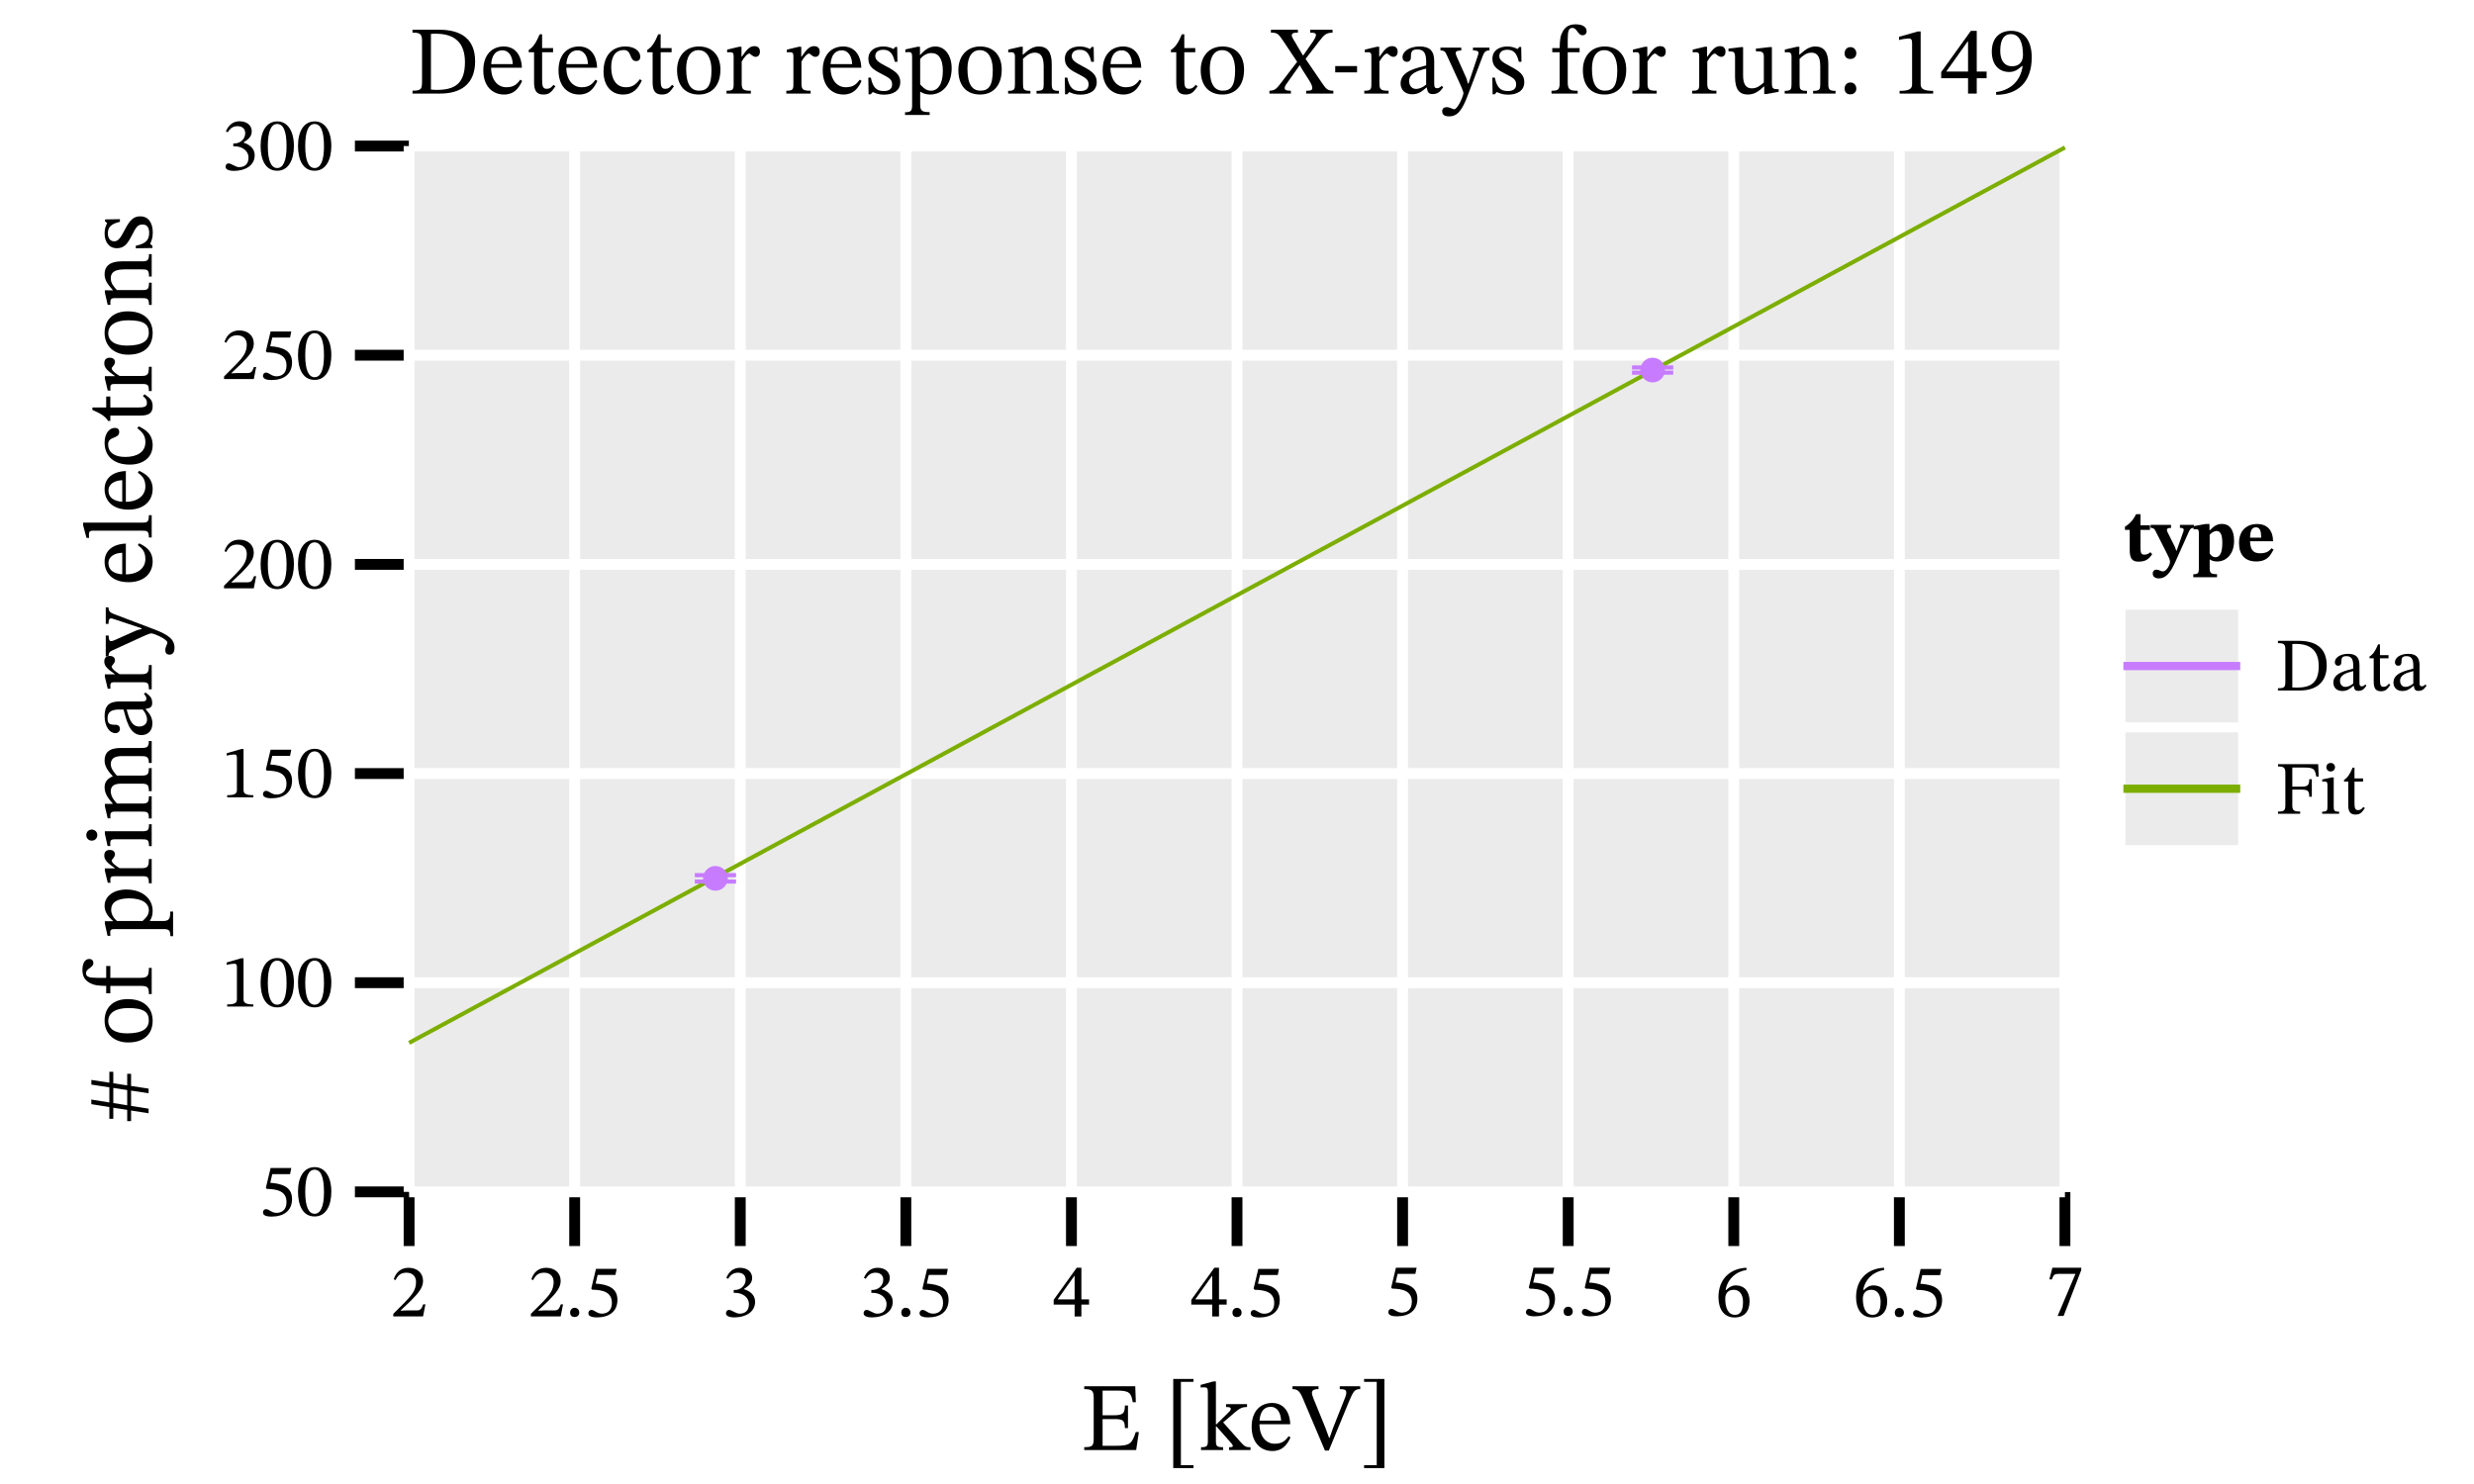 <?xml version="1.0" encoding="UTF-8" standalone="no"?>
<svg
   width="600pt"
   height="360pt"
   viewBox="0 0 600 360"
   version="1.1"
   id="svg203"
   sodipodi:docname="energy_calib_run_149.pdf"
   xmlns:inkscape="http://www.inkscape.org/namespaces/inkscape"
   xmlns:sodipodi="http://sodipodi.sourceforge.net/DTD/sodipodi-0.dtd"
   xmlns:xlink="http://www.w3.org/1999/xlink"
   xmlns="http://www.w3.org/2000/svg"
   xmlns:svg="http://www.w3.org/2000/svg">
  <sodipodi:namedview
     id="namedview203"
     pagecolor="#ffffff"
     bordercolor="#666666"
     borderopacity="1.0"
     inkscape:showpageshadow="2"
     inkscape:pageopacity="0.0"
     inkscape:pagecheckerboard="0"
     inkscape:deskcolor="#d1d1d1"
     inkscape:document-units="pt" />
  <defs
     id="defs57">
    <g
       id="g57">
      <g
         id="glyph-0-0">
        <path
           d="M 7.562 0 C 12.656 0 16.016 -2.406 16.016 -7.828 C 16.016 -13.578 12.203 -15.484 7.297 -15.484 L 0.828 -15.484 L 0.828 -14.781 C 2.594 -14.781 3.141 -14.516 3.141 -12.797 L 3.141 -2.922 C 3.141 -1.016 2.891 -0.703 0.828 -0.703 L 0.828 0 Z M 6.688 -0.891 C 6.219 -0.891 5.766 -0.922 5.297 -0.969 L 5.297 -14.469 C 5.75 -14.516 6.078 -14.516 6.453 -14.516 C 11.328 -14.516 13.547 -12.094 13.547 -7.609 C 13.547 -2.312 10.984 -0.891 6.688 -0.891 Z M 6.688 -0.891 "
           id="path1" />
      </g>
      <g
         id="glyph-0-1">
        <path
           d="M 5.812 0.234 C 8.25 0.234 9.375 -1.25 10.219 -3.047 L 9.781 -3.375 C 9.031 -2.375 8.297 -1.531 6.391 -1.531 C 4.453 -1.531 2.734 -3.062 2.688 -6.266 L 10.156 -6.266 C 10.031 -9.562 8.344 -11.422 5.766 -11.422 C 3.016 -11.422 0.797 -9.547 0.797 -5.609 C 0.797 -1.812 3 0.234 5.812 0.234 Z M 2.703 -7.141 C 2.875 -9.281 3.766 -10.484 5.422 -10.484 C 7.094 -10.484 7.875 -8.891 7.938 -7.141 Z M 2.703 -7.141 "
           id="path2" />
      </g>
      <g
         id="glyph-0-2">
        <path
           d="M 6.906 -2.125 C 6.312 -1.453 6.016 -1.156 5.25 -1.156 C 4.328 -1.156 4.125 -1.719 4.125 -3.391 L 4.125 -10.031 L 6.781 -10.031 L 6.781 -11.031 L 4.125 -11.031 L 4.125 -14.375 L 3.531 -14.375 C 2.688 -12.375 1.984 -11.266 0.875 -10.578 L 0.875 -10.031 L 2.172 -10.031 L 2.172 -2.734 C 2.172 -0.609 2.844 0.234 4.438 0.234 C 5.938 0.234 6.438 -0.469 7.344 -1.75 Z M 6.906 -2.125 "
           id="path3" />
      </g>
      <g
         id="glyph-0-3">
        <path
           d="M 9.609 -3.484 C 8.547 -2.125 7.75 -1.531 6.219 -1.531 C 3.797 -1.531 2.641 -3.562 2.641 -6.438 C 2.641 -9.141 3.797 -10.562 5.703 -10.562 C 7.734 -10.562 6.953 -7.875 8.688 -7.875 C 9.359 -7.875 9.688 -8.25 9.688 -8.938 C 9.688 -10.297 8.312 -11.422 6.109 -11.422 C 2.703 -11.422 0.781 -9.031 0.781 -5.328 C 0.781 -2.047 2.547 0.234 5.484 0.234 C 8.016 0.234 9.172 -1.25 10.062 -3.156 Z M 9.609 -3.484 "
           id="path4" />
      </g>
      <g
         id="glyph-0-4">
        <path
           d="M 6.078 0.234 C 9.141 0.234 11.312 -1.844 11.312 -5.797 C 11.312 -9.281 9.312 -11.422 6.078 -11.422 C 2.891 -11.422 0.797 -9.125 0.797 -5.703 C 0.797 -1.891 2.781 0.234 6.078 0.234 Z M 6.172 -0.703 C 4.141 -0.688 3 -2.266 3 -6.016 C 3 -9.031 4.188 -10.531 5.984 -10.531 C 8.078 -10.531 9.141 -8.578 9.141 -5.672 C 9.141 -1.844 8.109 -0.703 6.172 -0.703 Z M 6.172 -0.703 "
           id="path5" />
      </g>
      <g
         id="glyph-0-5">
        <path
           d="M 6.578 0 L 6.578 -0.688 C 4.812 -0.688 4.359 -0.922 4.359 -2.406 L 4.359 -7.781 C 4.922 -8.719 5.672 -9.703 6.219 -9.703 C 6.5 -9.703 6.969 -8.906 7.75 -8.906 C 8.266 -8.906 8.781 -9.281 8.781 -10.172 C 8.781 -10.984 8.344 -11.5 7.422 -11.5 C 6.297 -11.5 5.578 -10.672 4.375 -8.938 L 4.312 -8.938 L 4.312 -11.359 L 3.75 -11.359 L 0.828 -10.656 L 0.828 -9.984 C 0.828 -9.984 1.078 -10.031 1.562 -10.031 C 2.406 -10.031 2.406 -9.609 2.406 -8.766 L 2.406 -2.281 C 2.406 -0.969 2.234 -0.688 0.688 -0.688 L 0.688 0 Z M 6.578 0 "
           id="path6" />
      </g>
      <g
         id="glyph-0-6">
        <path
           d="M 0.984 0.188 L 1.484 0.188 L 1.984 -0.359 L 2.031 -0.359 C 2.641 -0.094 3.344 0.266 4.719 0.266 C 6.828 0.266 8.672 -0.594 8.672 -2.797 C 8.672 -4.547 7.516 -5.422 5.375 -6.547 C 3.391 -7.562 2.609 -8.156 2.609 -9.078 C 2.609 -10.125 3.438 -10.625 4.531 -10.625 C 5.969 -10.625 6.828 -9.938 7.344 -7.703 L 7.984 -7.703 L 7.922 -11.312 L 7.453 -11.312 L 7.047 -10.812 L 7.016 -10.812 C 6.438 -11.094 5.719 -11.422 4.547 -11.422 C 2.516 -11.422 0.938 -10.391 0.938 -8.453 C 0.938 -6.719 1.906 -5.891 4.047 -4.812 C 6.25 -3.719 6.688 -3.281 6.688 -2.172 C 6.688 -1.062 5.844 -0.609 4.672 -0.609 C 2.922 -0.609 2.031 -1.438 1.531 -3.859 L 0.922 -3.859 Z M 0.984 0.188 "
           id="path7" />
      </g>
      <g
         id="glyph-0-7">
        <path
           d="M 6.484 5.188 L 6.484 4.5 C 4.641 4.5 4.188 4.188 4.188 2.656 L 4.188 -0.422 L 4.281 -0.422 C 4.969 0.047 5.766 0.234 6.672 0.234 C 9.5 0.234 11.828 -2.141 11.828 -6.156 C 11.828 -9.234 10.203 -11.422 7.875 -11.422 C 6.484 -11.422 5.344 -10.703 4.219 -9.375 L 4.141 -9.375 L 4.141 -11.359 L 3.562 -11.359 L 0.594 -10.703 L 0.594 -10.016 C 0.594 -10.016 1.031 -10.062 1.344 -10.062 C 2.125 -10.062 2.234 -9.75 2.234 -8.859 L 2.234 2.797 C 2.234 4.125 2 4.531 0.516 4.531 L 0.516 5.188 Z M 6.781 -0.688 C 5.469 -0.688 4.641 -1.75 4.188 -2.234 L 4.188 -8.391 C 4.641 -8.984 5.656 -9.828 6.906 -9.828 C 8.641 -9.828 9.688 -8.453 9.688 -5.484 C 9.688 -2.219 8.438 -0.688 6.781 -0.688 Z M 6.781 -0.688 "
           id="path8" />
      </g>
      <g
         id="glyph-0-8">
        <path
           d="M 13.078 0 L 13.078 -0.656 C 11.5 -0.656 11.328 -1.062 11.328 -2.375 L 11.328 -7.234 C 11.328 -9.938 10.328 -11.422 8.172 -11.422 C 6.688 -11.422 5.656 -10.578 4.375 -9.453 L 4.281 -9.453 L 4.312 -11.359 L 3.766 -11.359 L 0.781 -10.672 L 0.781 -9.984 C 0.781 -9.984 1.016 -10.031 1.406 -10.031 C 2.047 -10.031 2.406 -9.844 2.406 -9 L 2.406 -2.375 C 2.406 -1.062 2.328 -0.656 0.75 -0.656 L 0.75 0 L 6.156 0 L 6.156 -0.656 C 4.453 -0.656 4.359 -1.062 4.359 -2.375 L 4.359 -8.438 C 5.062 -9.078 5.938 -9.922 7.203 -9.922 C 8.266 -9.922 9.375 -9.469 9.375 -6.641 L 9.375 -2.375 C 9.375 -1.062 9.312 -0.656 7.641 -0.656 L 7.641 0 Z M 13.078 0 "
           id="path9" />
      </g>
      <g
         id="glyph-0-9">
        <path
           d="M 15.547 0 L 15.547 -0.688 C 14.375 -0.703 13.906 -0.969 13.125 -2.094 L 8.812 -8.406 L 12.094 -12.672 C 13.391 -14.391 13.859 -14.719 15.359 -14.781 L 15.359 -15.484 L 9.938 -15.484 L 9.938 -14.781 C 11.078 -14.781 11.328 -14.578 11.328 -14.234 C 11.328 -13.859 11.078 -13.391 10.703 -12.766 L 8.219 -9.219 L 8.203 -9.219 L 6.859 -11.453 C 6.297 -12.562 5.469 -13.531 5.469 -14.094 C 5.469 -14.578 5.812 -14.781 6.688 -14.781 L 6.953 -14.781 L 6.953 -15.484 L 0.406 -15.484 L 0.406 -14.781 C 2.031 -14.781 2.266 -14.422 3.391 -12.766 L 6.766 -7.703 L 2.828 -2.547 C 1.703 -1.062 1.297 -0.734 0.047 -0.688 L 0.047 0 L 5.25 0 L 5.25 -0.688 C 4 -0.688 3.75 -0.938 3.75 -1.344 C 3.75 -1.797 4.219 -2.422 4.531 -2.828 L 7.375 -6.859 L 7.422 -6.859 L 8.109 -5.672 L 9.594 -3.344 C 10.203 -2.375 10.438 -1.844 10.438 -1.344 C 10.438 -0.828 10.109 -0.688 9.188 -0.688 L 8.953 -0.688 L 8.953 0 Z M 15.547 0 "
           id="path10" />
      </g>
      <g
         id="glyph-0-10">
        <path
           d="M 6.359 -5.141 L 6.359 -6.672 L 1.062 -6.672 L 1.062 -5.141 Z M 6.359 -5.141 "
           id="path11" />
      </g>
      <g
         id="glyph-0-11">
        <path
           d="M 3.703 0.172 C 5.203 0.172 6.062 -0.5 7.156 -1.453 L 7.25 -1.453 C 7.406 -0.422 7.641 0.125 8.672 0.125 C 9.875 0.125 10.438 -0.375 11.219 -1.516 L 10.859 -1.891 C 10.531 -1.531 10.203 -1.297 9.75 -1.297 C 9.266 -1.297 9.047 -1.484 9.047 -2.453 L 9.047 -7.797 C 9.047 -10.25 8.078 -11.422 5.516 -11.422 C 2.938 -11.422 1.359 -10.156 1.359 -8.828 C 1.359 -8.062 1.891 -7.703 2.359 -7.703 C 3.016 -7.703 3.391 -8.062 3.391 -8.781 C 3.391 -10.203 3.625 -10.703 4.969 -10.703 C 6.391 -10.703 7.094 -9.922 7.094 -7.875 L 7.094 -6.828 C 5.062 -6.203 0.891 -5.578 0.891 -2.469 C 0.891 -0.969 1.891 0.172 3.703 0.172 Z M 7.094 -2.172 C 6.297 -1.516 5.438 -1.125 4.672 -1.125 C 3.656 -1.125 2.969 -1.859 2.969 -3.047 C 2.969 -4.875 4.953 -5.516 7.094 -6.062 Z M 7.094 -2.172 "
           id="path12" />
      </g>
      <g
         id="glyph-0-12">
        <path
           d="M 1.812 5.531 C 3.812 5.531 4.953 4.125 6.312 0.516 L 9.984 -9.141 C 10.328 -10.062 10.672 -10.469 11.609 -10.469 L 11.609 -11.141 L 7.609 -11.141 L 7.609 -10.469 C 8.391 -10.469 8.938 -10.344 8.938 -9.875 C 8.938 -9.703 8.859 -9.453 8.812 -9.281 L 6.531 -2.453 L 6.359 -2.453 L 6.062 -3.609 L 3.75 -8.781 C 3.609 -9.125 3.422 -9.516 3.422 -9.828 C 3.422 -10.219 3.703 -10.438 4.766 -10.438 L 4.766 -11.141 L -0.281 -11.141 L -0.281 -10.469 C 0.562 -10.469 0.891 -10.156 1.125 -9.609 L 4.594 -2.047 C 4.875 -1.406 5.297 -0.422 5.297 -0.125 C 5.297 0.562 3.891 3.812 3.047 3.812 C 2.703 3.812 2.031 3.297 1.219 3.297 C 0.609 3.297 0.141 3.609 0.141 4.312 C 0.141 5.203 0.844 5.531 1.812 5.531 Z M 1.812 5.531 "
           id="path13" />
      </g>
      <g
         id="glyph-0-13">
        <path
           d="M 6.766 0 L 6.766 -0.688 C 4.812 -0.688 4.359 -0.969 4.359 -2.797 L 4.359 -10.031 L 7.234 -10.031 L 7.234 -11.031 L 4.359 -11.031 L 4.359 -13.234 C 4.359 -15.219 4.625 -15.922 5.484 -15.922 C 6.062 -15.922 6.391 -15.5 6.688 -15.062 C 7.047 -14.609 7.344 -14.141 7.969 -14.141 C 8.5 -14.141 8.938 -14.469 8.938 -15.156 C 8.938 -16.219 7.828 -16.797 6.297 -16.797 C 4.641 -16.797 3.797 -16.156 3.156 -15.078 C 2.609 -14.094 2.422 -13.172 2.406 -11.031 L 0.609 -11.031 L 0.609 -10.031 L 2.406 -10.031 L 2.406 -2.797 C 2.406 -0.969 2.141 -0.688 0.422 -0.688 L 0.422 0 Z M 6.766 0 "
           id="path14" />
      </g>
      <g
         id="glyph-0-14">
        <path
           d="M 5.234 0.234 C 6.734 0.234 7.844 -0.469 9.094 -1.703 L 9.219 -1.703 L 9.219 0.125 L 9.734 0.125 L 12.719 -0.422 L 12.719 -1.062 L 12.484 -1.062 C 11.359 -1.062 11.078 -1.219 11.078 -2.609 L 11.078 -11.266 L 10.516 -11.266 L 7.203 -10.906 L 7.203 -10.25 C 8.719 -10.25 9.125 -10.125 9.125 -8.891 L 9.125 -2.688 C 8.172 -1.859 7.422 -1.266 6.219 -1.266 C 5 -1.266 4.094 -1.984 4.094 -4.375 L 4.094 -11.266 L 3.578 -11.266 L 0.547 -10.906 L 0.547 -10.25 C 1.812 -10.219 2.141 -10.125 2.141 -8.859 L 2.141 -4.078 C 2.141 -0.875 3.281 0.234 5.234 0.234 Z M 5.234 0.234 "
           id="path15" />
      </g>
      <g
         id="glyph-0-15">
        <path
           d="M 3.094 0.188 C 4.031 0.188 4.547 -0.453 4.547 -1.172 C 4.547 -1.984 4.031 -2.688 3.109 -2.688 C 2.234 -2.688 1.703 -2 1.703 -1.203 C 1.703 -0.406 2.141 0.188 3.094 0.188 Z M 3.094 -8.391 C 4.031 -8.391 4.547 -9.031 4.547 -9.75 C 4.547 -10.562 4.031 -11.266 3.109 -11.266 C 2.234 -11.266 1.703 -10.578 1.703 -9.781 C 1.703 -8.984 2.141 -8.391 3.094 -8.391 Z M 3.094 -8.391 "
           id="path16" />
      </g>
      <g
         id="glyph-0-16">
        <path
           d="M 10.031 0 L 10.031 -0.656 C 7.875 -0.656 7 -1.078 7 -2.234 L 7 -15.062 L 6.312 -15.062 L 1.75 -13.766 L 1.75 -12.984 C 2.469 -13.219 3.672 -13.359 4.141 -13.359 C 4.734 -13.359 4.922 -13.031 4.922 -12.203 L 4.922 -2.234 C 4.922 -1.062 4.094 -0.656 1.891 -0.656 L 1.891 0 Z M 10.031 0 "
           id="path17" />
      </g>
      <g
         id="glyph-0-17">
        <path
           d="M 8.938 0 L 8.938 -3.719 L 11.328 -3.719 L 11.328 -5.344 L 8.938 -5.344 L 8.938 -15.203 L 7.5 -15.203 L 0.312 -5.203 L 0.312 -3.719 L 6.828 -3.719 L 6.828 0 Z M 1.609 -5.438 L 6.734 -12.625 L 6.828 -12.625 L 6.828 -5.344 L 1.609 -5.344 Z M 1.609 -5.438 "
           id="path18" />
      </g>
      <g
         id="glyph-0-18">
        <path
           d="M 2 0.312 C 7.203 0.266 10.609 -2.734 10.609 -8.812 C 10.609 -12.297 9.172 -15.219 5.656 -15.219 C 2.688 -15.219 0.922 -13.359 0.922 -10.172 C 0.922 -7.062 2.594 -5.234 5.156 -5.234 C 6.344 -5.234 7.188 -5.719 8.25 -6.688 L 8.391 -6.672 C 7.875 -2.844 5.203 -0.75 1.953 -0.375 Z M 5.859 -6.625 C 3.906 -6.625 2.969 -8.125 2.969 -10.328 C 2.969 -13.344 4.031 -14.422 5.562 -14.422 C 7.641 -14.422 8.484 -12.328 8.484 -9.375 C 8.484 -7.344 7.234 -6.625 5.859 -6.625 Z M 5.859 -6.625 "
           id="path19" />
      </g>
      <g
         id="glyph-0-19">
        <path
           d="M 13.438 0 L 14.094 -4.375 L 13.344 -4.375 C 12.422 -1.578 12 -1.016 8.344 -1.031 L 5.297 -1.031 L 5.297 -7.516 L 8.062 -7.516 C 10.219 -7.516 10.703 -7.25 10.703 -5.328 L 11.453 -5.328 L 11.453 -10.797 L 10.703 -10.797 C 10.703 -8.891 10.219 -8.438 8.062 -8.438 L 5.297 -8.438 L 5.297 -14.422 L 8.766 -14.422 C 11.656 -14.422 12.25 -13.969 12.609 -11.609 L 13.359 -11.609 L 13.219 -15.484 L 0.844 -15.484 L 0.844 -14.781 C 2.75 -14.781 3.141 -14.391 3.141 -12.609 L 3.141 -2.781 C 3.141 -0.938 2.75 -0.703 0.844 -0.703 L 0.844 0 Z M 13.438 0 "
           id="path20" />
      </g>
      <g
         id="glyph-0-20">
        <path
           d="M 7.062 4.375 L 7.062 3.672 L 4 3.672 L 4 -16.547 L 7.062 -16.547 L 7.062 -17.25 L 2.141 -17.25 L 2.141 4.375 Z M 7.062 4.375 "
           id="path21" />
      </g>
      <g
         id="glyph-0-21">
        <path
           d="M 6.062 0 L 6.062 -0.688 C 4.578 -0.688 4.312 -0.938 4.312 -2.141 L 4.312 -5.719 L 4.453 -5.719 L 8.156 -1.531 C 8.266 -1.406 8.406 -1.172 8.406 -0.969 C 8.406 -0.75 8.172 -0.688 7.5 -0.688 L 7.5 0 L 12.703 0 L 12.703 -0.688 C 11.703 -0.688 11.328 -0.75 10.203 -2.047 L 6.062 -6.719 L 7.234 -7.688 C 9.891 -10.016 10.328 -10.438 11.859 -10.438 L 11.859 -11.141 L 6.766 -11.141 L 6.766 -10.438 C 7.656 -10.438 7.922 -10.328 7.922 -10.016 C 7.922 -9.641 7.594 -9.359 7.5 -9.266 L 4.453 -6.25 L 4.312 -6.25 L 4.312 -16.641 L 3.672 -16.641 L 0.609 -15.812 L 0.609 -15.172 C 0.609 -15.172 1.078 -15.219 1.406 -15.219 C 2.188 -15.219 2.359 -15.016 2.359 -14.016 L 2.359 -2.234 C 2.359 -0.938 2.125 -0.688 0.703 -0.688 L 0.703 0 Z M 6.062 0 "
           id="path22" />
      </g>
      <g
         id="glyph-0-22">
        <path
           d="M 8.578 0.125 L 13.438 -11.703 C 14.562 -14.375 14.875 -14.781 16.188 -14.781 L 16.188 -15.484 L 11.234 -15.484 L 11.234 -14.781 C 12.344 -14.781 12.812 -14.609 12.812 -13.969 C 12.812 -13.547 12.703 -13.172 12.562 -12.812 L 9.594 -5.328 L 8.766 -2.969 L 8.641 -2.969 L 7.734 -5.438 L 4.875 -12.438 C 4.594 -13.125 4.484 -13.578 4.484 -13.875 C 4.484 -14.75 5.469 -14.781 6.078 -14.781 L 6.078 -15.484 L -0.234 -15.484 L -0.234 -14.781 C 1.031 -14.781 1.562 -14.203 2.234 -12.625 L 7.641 0.125 Z M 8.578 0.125 "
           id="path23" />
      </g>
      <g
         id="glyph-0-23">
        <path
           d="M 6.031 4.375 L 6.031 -17.25 L 1.109 -17.25 L 1.109 -16.547 L 4.172 -16.547 L 4.172 3.672 L 1.109 3.672 L 1.109 4.375 Z M 6.031 4.375 "
           id="path24" />
      </g>
      <g
         id="glyph-1-0">
        <path
           d="M 7.922 0 L 8.5 -2.938 L 7.969 -2.938 C 7.547 -1.828 7.312 -1.453 6.344 -1.453 L 3.797 -1.453 L 2.516 -1.391 L 2.516 -1.484 L 4.938 -3.781 C 6.875 -5.734 7.922 -7 7.922 -8.625 C 7.922 -10.562 6.469 -11.797 4.406 -11.797 C 2.625 -11.797 1.375 -10.781 0.812 -9 L 1.25 -8.812 C 1.922 -10.188 2.734 -10.609 3.922 -10.609 C 5.328 -10.609 6.219 -9.734 6.219 -8.359 C 6.219 -6.438 5.297 -5.281 3.484 -3.406 L 0.703 -0.625 L 0.703 0 Z M 7.922 0 "
           id="path25" />
      </g>
      <g
         id="glyph-1-1">
        <path
           d="M 2.219 0.141 C 2.953 0.141 3.359 -0.344 3.359 -0.922 C 3.359 -1.547 2.953 -2.094 2.234 -2.094 C 1.562 -2.094 1.141 -1.562 1.141 -0.938 C 1.141 -0.312 1.484 0.141 2.219 0.141 Z M 2.219 0.141 "
           id="path26" />
      </g>
      <g
         id="glyph-1-2">
        <path
           d="M 3.188 0.234 C 6.109 0.234 8.125 -1.188 8.125 -4.016 C 8.125 -6.891 5.859 -7.75 2.844 -7.969 L 3.328 -10.062 L 7.641 -10.062 L 7.938 -11.547 L 2.922 -11.547 L 1.781 -6.766 L 2 -6.484 C 4.422 -6.438 6.781 -6 6.781 -3.281 C 6.781 -1.375 5.625 -0.672 4.328 -0.672 C 3.156 -0.672 2.547 -1.578 1.812 -1.578 C 1.359 -1.578 1.078 -1.203 1.078 -0.781 C 1.078 -0.109 1.781 0.234 3.188 0.234 Z M 3.188 0.234 "
           id="path27" />
      </g>
      <g
         id="glyph-1-3">
        <path
           d="M 3.141 0.234 C 5.812 0.234 8.141 -1.047 8.141 -3.562 C 8.141 -5.188 6.906 -6.156 5.438 -6.609 L 5.438 -6.672 C 6.594 -7.406 7.422 -8.078 7.422 -9.344 C 7.422 -10.734 6.344 -11.797 4.469 -11.797 C 2.969 -11.797 1.828 -10.953 1.156 -9.359 L 1.578 -9.125 C 2.203 -10.094 2.875 -10.609 3.984 -10.609 C 5.109 -10.609 5.844 -9.984 5.844 -8.906 C 5.844 -7.422 4.547 -6.422 3.297 -6.422 L 2.953 -6.422 L 2.953 -5.719 L 3.312 -5.719 C 5.078 -5.719 6.641 -4.641 6.641 -3 C 6.641 -1.203 5.516 -0.672 4.359 -0.672 C 3.422 -0.672 2.531 -1.578 1.797 -1.578 C 1.312 -1.578 1.078 -1.156 1.078 -0.766 C 1.078 -0.297 1.484 0.234 3.141 0.234 Z M 3.141 0.234 "
           id="path28" />
      </g>
      <g
         id="glyph-1-4">
        <path
           d="M 6.953 0 L 6.953 -2.891 L 8.812 -2.891 L 8.812 -4.156 L 6.953 -4.156 L 6.953 -11.828 L 5.828 -11.828 L 0.234 -4.047 L 0.234 -2.891 L 5.312 -2.891 L 5.312 0 Z M 1.25 -4.234 L 5.234 -9.828 L 5.312 -9.828 L 5.312 -4.156 L 1.25 -4.156 Z M 1.25 -4.234 "
           id="path29" />
      </g>
      <g
         id="glyph-1-5">
        <path
           d="M 4.75 0.219 C 7.062 0.219 8.375 -1.234 8.375 -3.719 C 8.375 -6.125 7.078 -7.562 5.078 -7.562 C 4.125 -7.562 3.453 -7.172 2.688 -6.438 L 2.562 -6.453 C 3.031 -9.125 5.078 -10.922 7.641 -11.312 L 7.609 -11.844 C 3.672 -11.672 0.828 -9.125 0.828 -4.703 C 0.828 -2.016 2.016 0.219 4.75 0.219 Z M 4.828 -0.422 C 3.219 -0.422 2.469 -2.047 2.469 -4.328 C 2.469 -5.922 3.469 -6.5 4.531 -6.5 C 6.047 -6.5 6.781 -5.219 6.781 -3.578 C 6.781 -1.25 6.047 -0.422 4.828 -0.422 Z M 4.828 -0.422 "
           id="path30" />
      </g>
      <g
         id="glyph-1-6">
        <path
           d="M 4.219 0.141 L 8.5 -10.984 L 8.5 -11.547 L 1.5 -11.547 L 0.766 -8.75 L 1.344 -8.688 C 1.828 -9.875 1.984 -10.062 3 -10.062 L 7.094 -10.062 L 2.766 0.141 Z M 4.219 0.141 "
           id="path31" />
      </g>
      <g
         id="glyph-1-7">
        <path
           d="M 4.531 0.203 C 7.406 0.203 8.578 -2.672 8.578 -5.812 C 8.578 -9.578 6.922 -11.766 4.562 -11.766 C 1.906 -11.766 0.5 -9.344 0.5 -5.859 C 0.5 -2.625 1.578 0.203 4.531 0.203 Z M 4.531 -0.453 C 3.062 -0.453 2.25 -2.219 2.25 -5.766 C 2.25 -9.406 3.062 -11.141 4.516 -11.141 C 6.016 -11.141 6.797 -9.422 6.797 -5.703 C 6.797 -2.188 5.969 -0.453 4.531 -0.453 Z M 4.531 -0.453 "
           id="path32" />
      </g>
      <g
         id="glyph-1-8">
        <path
           d="M 7.812 0 L 7.812 -0.516 C 6.125 -0.516 5.438 -0.844 5.438 -1.734 L 5.438 -11.719 L 4.906 -11.719 L 1.359 -10.703 L 1.359 -10.094 C 1.922 -10.281 2.859 -10.391 3.219 -10.391 C 3.688 -10.391 3.828 -10.141 3.828 -9.5 L 3.828 -1.734 C 3.828 -0.828 3.188 -0.516 1.469 -0.516 L 1.469 0 Z M 7.812 0 "
           id="path33" />
      </g>
      <g
         id="glyph-1-9">
        <path
           d="M 5.891 0 C 9.844 0 12.469 -1.875 12.469 -6.078 C 12.469 -10.562 9.5 -12.047 5.688 -12.047 L 0.641 -12.047 L 0.641 -11.484 C 2.016 -11.484 2.438 -11.297 2.438 -9.953 L 2.438 -2.266 C 2.438 -0.781 2.25 -0.547 0.641 -0.547 L 0.641 0 Z M 5.203 -0.703 C 4.844 -0.703 4.484 -0.719 4.125 -0.75 L 4.125 -11.25 C 4.469 -11.297 4.734 -11.297 5.016 -11.297 C 8.812 -11.297 10.531 -9.406 10.531 -5.922 C 10.531 -1.797 8.547 -0.703 5.203 -0.703 Z M 5.203 -0.703 "
           id="path34" />
      </g>
      <g
         id="glyph-1-10">
        <path
           d="M 2.875 0.125 C 4.047 0.125 4.703 -0.391 5.578 -1.141 L 5.641 -1.141 C 5.75 -0.328 5.938 0.094 6.75 0.094 C 7.672 0.094 8.125 -0.297 8.719 -1.172 L 8.453 -1.469 C 8.188 -1.188 7.938 -1.016 7.594 -1.016 C 7.203 -1.016 7.031 -1.156 7.031 -1.906 L 7.031 -6.062 C 7.031 -7.969 6.281 -8.891 4.281 -8.891 C 2.297 -8.891 1.062 -7.906 1.062 -6.875 C 1.062 -6.266 1.469 -6 1.828 -6 C 2.344 -6 2.641 -6.266 2.641 -6.844 C 2.641 -7.938 2.828 -8.328 3.875 -8.328 C 4.969 -8.328 5.516 -7.719 5.516 -6.125 L 5.516 -5.312 C 3.938 -4.828 0.703 -4.344 0.703 -1.922 C 0.703 -0.75 1.469 0.125 2.875 0.125 Z M 5.516 -1.688 C 4.891 -1.172 4.234 -0.875 3.625 -0.875 C 2.844 -0.875 2.312 -1.453 2.312 -2.359 C 2.312 -3.797 3.844 -4.281 5.516 -4.703 Z M 5.516 -1.688 "
           id="path35" />
      </g>
      <g
         id="glyph-1-11">
        <path
           d="M 5.375 -1.656 C 4.906 -1.141 4.672 -0.891 4.094 -0.891 C 3.375 -0.891 3.203 -1.344 3.203 -2.641 L 3.203 -7.812 L 5.281 -7.812 L 5.281 -8.578 L 3.203 -8.578 L 3.203 -11.188 L 2.75 -11.188 C 2.094 -9.625 1.547 -8.766 0.672 -8.234 L 0.672 -7.812 L 1.688 -7.812 L 1.688 -2.125 C 1.688 -0.469 2.219 0.188 3.453 0.188 C 4.625 0.188 5 -0.359 5.719 -1.359 Z M 5.375 -1.656 "
           id="path36" />
      </g>
      <g
         id="glyph-1-12">
        <path
           d="M 6.031 0 L 6.031 -0.547 C 4.594 -0.547 4.125 -0.766 4.125 -2.016 L 4.125 -5.859 L 6.281 -5.859 C 7.859 -5.859 8.234 -5.625 8.234 -4.141 L 8.859 -4.141 L 8.859 -8.391 L 8.234 -8.391 C 8.234 -6.906 7.859 -6.578 6.281 -6.578 L 4.125 -6.578 L 4.125 -11.219 L 7.031 -11.219 C 9.438 -11.219 9.609 -10.781 9.938 -9.031 L 10.516 -9.031 L 10.406 -12.047 L 0.656 -12.047 L 0.656 -11.484 C 1.984 -11.484 2.438 -11.234 2.438 -9.969 L 2.438 -2.125 C 2.438 -0.766 2.141 -0.547 0.656 -0.547 L 0.656 0 Z M 6.031 0 "
           id="path37" />
      </g>
      <g
         id="glyph-1-13">
        <path
           d="M 4.703 0 L 4.703 -0.516 C 3.484 -0.516 3.391 -0.781 3.391 -1.844 L 3.391 -8.828 L 2.922 -8.828 L 0.609 -8.328 L 0.609 -7.797 C 0.609 -7.797 0.812 -7.828 1.062 -7.828 C 1.594 -7.828 1.875 -7.75 1.875 -6.969 L 1.875 -1.844 C 1.875 -0.812 1.812 -0.516 0.594 -0.516 L 0.594 0 Z M 2.656 -10.266 C 3.297 -10.266 3.703 -10.734 3.703 -11.312 C 3.703 -11.859 3.297 -12.328 2.656 -12.328 C 2.016 -12.328 1.609 -11.859 1.609 -11.312 C 1.609 -10.734 2.031 -10.266 2.656 -10.266 Z M 2.656 -10.266 "
           id="path38" />
      </g>
      <g
         id="glyph-2-0">
        <path
           d="M -0.75 -3.766 L -5 -4.453 L -5 -8.156 L -0.75 -7.516 L -0.75 -8.641 L -5 -9.281 L -5 -12.234 L -5.938 -12.234 L -5.938 -9.422 L -9.312 -9.938 L -9.312 -12.719 L -10.266 -12.719 L -10.266 -10.078 L -14.625 -10.75 L -14.625 -9.609 L -10.266 -8.953 L -10.266 -5.281 L -14.656 -5.984 L -14.625 -4.859 L -10.266 -4.172 L -10.266 -1.312 L -9.312 -1.312 L -9.312 -4 L -5.938 -3.484 L -5.938 -0.75 L -5 -0.75 L -5 -3.328 L -0.75 -2.656 Z M -5.938 -4.594 L -9.312 -5.141 L -9.312 -8.812 L -5.938 -8.297 Z M -5.938 -4.594 "
           id="path39" />
      </g>
      <g
         id="glyph-2-1">
        <path
           d="M 0.234 -6.078 C 0.234 -9.141 -1.844 -11.312 -5.797 -11.312 C -9.281 -11.312 -11.422 -9.312 -11.422 -6.078 C -11.422 -2.891 -9.125 -0.797 -5.703 -0.797 C -1.891 -0.797 0.234 -2.781 0.234 -6.078 Z M -0.703 -6.172 C -0.688 -4.141 -2.266 -3 -6.016 -3 C -9.031 -3 -10.531 -4.188 -10.531 -5.984 C -10.531 -8.078 -8.578 -9.141 -5.672 -9.141 C -1.844 -9.141 -0.703 -8.109 -0.703 -6.172 Z M -0.703 -6.172 "
           id="path40" />
      </g>
      <g
         id="glyph-2-2">
        <path
           d="M 0 -6.766 L -0.688 -6.766 C -0.688 -4.812 -0.969 -4.359 -2.797 -4.359 L -10.031 -4.359 L -10.031 -7.234 L -11.031 -7.234 L -11.031 -4.359 L -13.234 -4.359 C -15.219 -4.359 -15.922 -4.625 -15.922 -5.484 C -15.922 -6.062 -15.5 -6.391 -15.062 -6.688 C -14.609 -7.047 -14.141 -7.344 -14.141 -7.969 C -14.141 -8.5 -14.469 -8.938 -15.156 -8.938 C -16.219 -8.938 -16.797 -7.828 -16.797 -6.297 C -16.797 -4.641 -16.156 -3.797 -15.078 -3.156 C -14.094 -2.609 -13.172 -2.422 -11.031 -2.406 L -11.031 -0.609 L -10.031 -0.609 L -10.031 -2.406 L -2.797 -2.406 C -0.969 -2.406 -0.688 -2.141 -0.688 -0.422 L 0 -0.422 Z M 0 -6.766 "
           id="path41" />
      </g>
      <g
         id="glyph-2-3">
        <path
           d="M 5.188 -6.484 L 4.5 -6.484 C 4.5 -4.641 4.188 -4.188 2.656 -4.188 L -0.422 -4.188 L -0.422 -4.281 C 0.047 -4.969 0.234 -5.766 0.234 -6.672 C 0.234 -9.5 -2.141 -11.828 -6.156 -11.828 C -9.234 -11.828 -11.422 -10.203 -11.422 -7.875 C -11.422 -6.484 -10.703 -5.344 -9.375 -4.219 L -9.375 -4.141 L -11.359 -4.141 L -11.359 -3.562 L -10.703 -0.594 L -10.016 -0.594 C -10.016 -0.594 -10.062 -1.031 -10.062 -1.344 C -10.062 -2.125 -9.75 -2.234 -8.859 -2.234 L 2.797 -2.234 C 4.125 -2.234 4.531 -2 4.531 -0.516 L 5.188 -0.516 Z M -0.688 -6.781 C -0.688 -5.469 -1.75 -4.641 -2.234 -4.188 L -8.391 -4.188 C -8.984 -4.641 -9.828 -5.656 -9.828 -6.906 C -9.828 -8.641 -8.453 -9.688 -5.484 -9.688 C -2.219 -9.688 -0.688 -8.438 -0.688 -6.781 Z M -0.688 -6.781 "
           id="path42" />
      </g>
      <g
         id="glyph-2-4">
        <path
           d="M 0 -6.578 L -0.688 -6.578 C -0.688 -4.812 -0.922 -4.359 -2.406 -4.359 L -7.781 -4.359 C -8.719 -4.922 -9.703 -5.672 -9.703 -6.219 C -9.703 -6.5 -8.906 -6.969 -8.906 -7.75 C -8.906 -8.266 -9.281 -8.781 -10.172 -8.781 C -10.984 -8.781 -11.5 -8.344 -11.5 -7.422 C -11.5 -6.297 -10.672 -5.578 -8.938 -4.375 L -8.938 -4.312 L -11.359 -4.312 L -11.359 -3.75 L -10.656 -0.828 L -9.984 -0.828 C -9.984 -0.828 -10.031 -1.078 -10.031 -1.562 C -10.031 -2.406 -9.609 -2.406 -8.766 -2.406 L -2.281 -2.406 C -0.969 -2.406 -0.688 -2.234 -0.688 -0.688 L 0 -0.688 Z M 0 -6.578 "
           id="path43" />
      </g>
      <g
         id="glyph-2-5">
        <path
           d="M 0 -6.062 L -0.656 -6.062 C -0.656 -4.484 -1.016 -4.359 -2.375 -4.359 L -11.359 -4.359 L -11.359 -3.75 L -10.703 -0.781 L -10.016 -0.781 C -10.016 -0.781 -10.062 -1.031 -10.062 -1.359 C -10.062 -2.047 -9.969 -2.406 -8.953 -2.406 L -2.375 -2.406 C -1.031 -2.406 -0.656 -2.328 -0.656 -0.75 L 0 -0.75 Z M -13.188 -3.422 C -13.188 -4.234 -13.812 -4.766 -14.531 -4.766 C -15.25 -4.766 -15.859 -4.234 -15.859 -3.422 C -15.859 -2.594 -15.25 -2.078 -14.531 -2.078 C -13.812 -2.078 -13.188 -2.609 -13.188 -3.422 Z M -13.188 -3.422 "
           id="path44" />
      </g>
      <g
         id="glyph-2-6">
        <path
           d="M 0 -12.953 L -0.688 -12.953 C -0.688 -11.266 -1.109 -11.141 -2.734 -11.141 L -8.453 -11.141 C -9.125 -11.922 -9.922 -12.891 -9.922 -13.859 C -9.922 -14.969 -9.406 -15.875 -7.25 -15.875 L -2.734 -15.875 C -1.297 -15.875 -0.688 -15.812 -0.688 -14.203 L 0 -14.203 L 0 -19.531 L -0.688 -19.531 C -0.688 -17.906 -1.25 -17.844 -2.734 -17.844 L -7.547 -17.844 C -10.391 -17.844 -11.422 -16.641 -11.422 -14.797 C -11.422 -13.547 -10.75 -12.344 -9.469 -11.047 L -9.469 -10.953 C -10.609 -10.484 -11.422 -9.688 -11.422 -8.344 C -11.422 -6.734 -10.562 -5.656 -9.453 -4.375 L -9.453 -4.281 L -11.359 -4.281 L -11.359 -3.719 L -10.672 -0.781 L -9.984 -0.781 C -9.984 -0.781 -10.031 -1.062 -10.031 -1.406 C -10.031 -2.078 -9.828 -2.406 -8.984 -2.406 L -2.375 -2.406 C -0.969 -2.406 -0.688 -2.234 -0.688 -0.75 L 0 -0.75 L 0 -6.125 L -0.688 -6.125 C -0.688 -4.672 -0.969 -4.359 -2.281 -4.359 L -8.406 -4.359 C -9.047 -5.016 -9.922 -6.078 -9.922 -7.297 C -9.922 -8.391 -9.406 -9.188 -7.406 -9.188 L -2.734 -9.188 C -1.078 -9.188 -0.688 -9.047 -0.688 -7.375 L 0 -7.375 Z M 0 -12.953 "
           id="path45" />
      </g>
      <g
         id="glyph-2-7">
        <path
           d="M 0.172 -3.703 C 0.172 -5.203 -0.5 -6.062 -1.453 -7.156 L -1.453 -7.25 C -0.422 -7.406 0.125 -7.641 0.125 -8.672 C 0.125 -9.875 -0.375 -10.438 -1.516 -11.219 L -1.891 -10.859 C -1.531 -10.531 -1.297 -10.203 -1.297 -9.75 C -1.297 -9.266 -1.484 -9.047 -2.453 -9.047 L -7.797 -9.047 C -10.25 -9.047 -11.422 -8.078 -11.422 -5.516 C -11.422 -2.938 -10.156 -1.359 -8.828 -1.359 C -8.062 -1.359 -7.703 -1.891 -7.703 -2.359 C -7.703 -3.016 -8.062 -3.391 -8.781 -3.391 C -10.203 -3.391 -10.703 -3.625 -10.703 -4.969 C -10.703 -6.391 -9.922 -7.094 -7.875 -7.094 L -6.828 -7.094 C -6.203 -5.062 -5.578 -0.891 -2.469 -0.891 C -0.969 -0.891 0.172 -1.891 0.172 -3.703 Z M -2.172 -7.094 C -1.516 -6.297 -1.125 -5.438 -1.125 -4.672 C -1.125 -3.656 -1.859 -2.969 -3.047 -2.969 C -4.875 -2.969 -5.516 -4.953 -6.062 -7.094 Z M -2.172 -7.094 "
           id="path46" />
      </g>
      <g
         id="glyph-2-8">
        <path
           d="M 5.531 -1.812 C 5.531 -3.812 4.125 -4.953 0.516 -6.312 L -9.141 -9.984 C -10.062 -10.328 -10.469 -10.672 -10.469 -11.609 L -11.141 -11.609 L -11.141 -7.609 L -10.469 -7.609 C -10.469 -8.391 -10.344 -8.938 -9.875 -8.938 C -9.703 -8.938 -9.453 -8.859 -9.281 -8.812 L -2.453 -6.531 L -2.453 -6.359 L -3.609 -6.062 L -8.781 -3.75 C -9.125 -3.609 -9.516 -3.422 -9.828 -3.422 C -10.219 -3.422 -10.438 -3.703 -10.438 -4.766 L -11.141 -4.766 L -11.141 0.281 L -10.469 0.281 C -10.469 -0.562 -10.156 -0.891 -9.609 -1.125 L -2.047 -4.594 C -1.406 -4.875 -0.422 -5.297 -0.125 -5.297 C 0.562 -5.297 3.812 -3.891 3.812 -3.047 C 3.812 -2.703 3.297 -2.031 3.297 -1.219 C 3.297 -0.609 3.609 -0.141 4.312 -0.141 C 5.203 -0.141 5.531 -0.844 5.531 -1.812 Z M 5.531 -1.812 "
           id="path47" />
      </g>
      <g
         id="glyph-2-9">
        <path
           d="M 0.234 -5.812 C 0.234 -8.25 -1.25 -9.375 -3.047 -10.219 L -3.375 -9.781 C -2.375 -9.031 -1.531 -8.297 -1.531 -6.391 C -1.531 -4.453 -3.062 -2.734 -6.266 -2.688 L -6.266 -10.156 C -9.562 -10.031 -11.422 -8.344 -11.422 -5.766 C -11.422 -3.016 -9.547 -0.797 -5.609 -0.797 C -1.812 -0.797 0.234 -3 0.234 -5.812 Z M -7.141 -2.703 C -9.281 -2.875 -10.484 -3.766 -10.484 -5.422 C -10.484 -7.094 -8.891 -7.875 -7.141 -7.938 Z M -7.141 -2.703 "
           id="path48" />
      </g>
      <g
         id="glyph-2-10">
        <path
           d="M 0 -6.125 L -0.688 -6.125 C -0.688 -4.438 -1.016 -4.312 -2.375 -4.312 L -16.641 -4.312 L -16.641 -3.719 L -15.812 -0.609 L -15.172 -0.609 C -15.172 -0.609 -15.219 -0.969 -15.219 -1.359 C -15.219 -1.953 -15.172 -2.359 -14.203 -2.359 L -2.375 -2.359 C -1.062 -2.359 -0.688 -2.266 -0.688 -0.703 L 0 -0.703 Z M 0 -6.125 "
           id="path49" />
      </g>
      <g
         id="glyph-2-11">
        <path
           d="M -3.484 -9.609 C -2.125 -8.547 -1.531 -7.75 -1.531 -6.219 C -1.531 -3.797 -3.562 -2.641 -6.438 -2.641 C -9.141 -2.641 -10.562 -3.797 -10.562 -5.703 C -10.562 -7.734 -7.875 -6.953 -7.875 -8.688 C -7.875 -9.359 -8.25 -9.688 -8.938 -9.688 C -10.297 -9.688 -11.422 -8.312 -11.422 -6.109 C -11.422 -2.703 -9.031 -0.781 -5.328 -0.781 C -2.047 -0.781 0.234 -2.547 0.234 -5.484 C 0.234 -8.016 -1.25 -9.172 -3.156 -10.062 Z M -3.484 -9.609 "
           id="path50" />
      </g>
      <g
         id="glyph-2-12">
        <path
           d="M -2.125 -6.906 C -1.453 -6.312 -1.156 -6.016 -1.156 -5.25 C -1.156 -4.328 -1.719 -4.125 -3.391 -4.125 L -10.031 -4.125 L -10.031 -6.781 L -11.031 -6.781 L -11.031 -4.125 L -14.375 -4.125 L -14.375 -3.531 C -12.375 -2.688 -11.266 -1.984 -10.578 -0.875 L -10.031 -0.875 L -10.031 -2.172 L -2.734 -2.172 C -0.609 -2.172 0.234 -2.844 0.234 -4.438 C 0.234 -5.938 -0.469 -6.438 -1.75 -7.344 Z M -2.125 -6.906 "
           id="path51" />
      </g>
      <g
         id="glyph-2-13">
        <path
           d="M 0 -13.078 L -0.656 -13.078 C -0.656 -11.5 -1.062 -11.328 -2.375 -11.328 L -7.234 -11.328 C -9.938 -11.328 -11.422 -10.328 -11.422 -8.172 C -11.422 -6.688 -10.578 -5.656 -9.453 -4.375 L -9.453 -4.281 L -11.359 -4.312 L -11.359 -3.766 L -10.672 -0.781 L -9.984 -0.781 C -9.984 -0.781 -10.031 -1.016 -10.031 -1.406 C -10.031 -2.047 -9.844 -2.406 -9 -2.406 L -2.375 -2.406 C -1.062 -2.406 -0.656 -2.328 -0.656 -0.75 L 0 -0.75 L 0 -6.156 L -0.656 -6.156 C -0.656 -4.453 -1.062 -4.359 -2.375 -4.359 L -8.438 -4.359 C -9.078 -5.062 -9.922 -5.938 -9.922 -7.203 C -9.922 -8.266 -9.469 -9.375 -6.641 -9.375 L -2.375 -9.375 C -1.062 -9.375 -0.656 -9.312 -0.656 -7.641 L 0 -7.641 Z M 0 -13.078 "
           id="path52" />
      </g>
      <g
         id="glyph-2-14">
        <path
           d="M 0.188 -0.984 L 0.188 -1.484 L -0.359 -1.984 L -0.359 -2.031 C -0.094 -2.641 0.266 -3.344 0.266 -4.719 C 0.266 -6.828 -0.594 -8.672 -2.797 -8.672 C -4.547 -8.672 -5.422 -7.516 -6.547 -5.375 C -7.562 -3.391 -8.156 -2.609 -9.078 -2.609 C -10.125 -2.609 -10.625 -3.438 -10.625 -4.531 C -10.625 -5.969 -9.938 -6.828 -7.703 -7.344 L -7.703 -7.984 L -11.312 -7.922 L -11.312 -7.453 L -10.812 -7.047 L -10.812 -7.016 C -11.094 -6.438 -11.422 -5.719 -11.422 -4.547 C -11.422 -2.516 -10.391 -0.938 -8.453 -0.938 C -6.719 -0.938 -5.891 -1.906 -4.812 -4.047 C -3.719 -6.25 -3.281 -6.688 -2.172 -6.688 C -1.062 -6.688 -0.609 -5.844 -0.609 -4.672 C -0.609 -2.922 -1.438 -2.031 -3.859 -1.531 L -3.859 -0.922 Z M 0.188 -0.984 "
           id="path53" />
      </g>
      <g
         id="glyph-3-0">
        <path
           d="M 6.547 -2.047 C 6.109 -1.688 5.797 -1.453 5.078 -1.453 C 4.375 -1.453 4.156 -1.797 4.156 -3.141 L 4.156 -7.453 L 6.453 -7.453 L 6.453 -8.578 L 4.156 -8.578 L 4.156 -11.266 L 3.078 -11.266 C 2.344 -9.734 1.406 -8.859 0.391 -8.234 L 0.391 -7.453 L 1.547 -7.453 L 1.547 -2.5 C 1.547 -0.391 2.25 0.25 3.688 0.25 C 5.609 0.25 6.25 -0.547 7 -1.547 Z M 6.547 -2.047 "
           id="path54" />
      </g>
      <g
         id="glyph-3-1">
        <path
           d="M 1.625 4.312 C 3.266 4.312 4.406 2.984 5.609 0.297 L 8.875 -7 C 9.172 -7.672 9.406 -7.953 10.109 -7.953 L 10.109 -8.672 L 6.719 -8.672 L 6.719 -7.953 C 7.297 -7.953 7.641 -7.828 7.641 -7.516 C 7.641 -7.438 7.625 -7.312 7.594 -7.172 L 5.922 -2.422 L 5.828 -2.422 L 5.484 -3.359 L 3.828 -6.672 C 3.688 -6.969 3.562 -7.219 3.562 -7.453 C 3.562 -7.797 3.797 -7.938 4.562 -7.938 L 4.562 -8.672 L -0.391 -8.672 L -0.391 -7.953 C 0.219 -7.953 0.531 -7.719 0.734 -7.312 L 3.359 -2.125 C 3.781 -1.281 4.312 -0.328 4.312 0.297 C 4.312 1.094 3.422 2.625 2.578 2.625 C 2.125 2.625 1.625 2.188 1.031 2.188 C 0.516 2.188 0.125 2.5 0.125 3.141 C 0.125 3.953 0.781 4.312 1.625 4.312 Z M 1.625 4.312 "
           id="path55" />
      </g>
      <g
         id="glyph-3-2">
        <path
           d="M 6 4.031 L 6 3.281 C 4.562 3.281 4.219 3.047 4.219 1.844 L 4.219 -0.281 L 4.266 -0.281 C 4.844 0.094 5.391 0.203 6.078 0.203 C 8.297 0.203 10.141 -1.672 10.141 -4.781 C 10.141 -7.656 8.938 -8.906 7.188 -8.906 C 5.969 -8.906 5.219 -8.328 4.266 -7.375 L 4.172 -7.375 L 4.172 -8.875 L 3.141 -8.875 L 0.312 -8.359 L 0.312 -7.594 C 0.312 -7.594 0.656 -7.625 0.891 -7.625 C 1.5 -7.625 1.594 -7.391 1.594 -6.656 L 1.594 1.984 C 1.594 3 1.406 3.297 0.25 3.297 L 0.25 4.031 Z M 5.625 -0.828 C 4.891 -0.828 4.469 -1.359 4.219 -1.734 L 4.219 -6.281 C 4.594 -6.672 5.172 -7.188 5.906 -7.188 C 6.797 -7.188 7.281 -6.375 7.281 -4.266 C 7.281 -1.703 6.578 -0.828 5.625 -0.828 Z M 5.625 -0.828 "
           id="path56" />
      </g>
      <g
         id="glyph-3-3">
        <path
           d="M 4.75 0.203 C 7.453 0.203 8.188 -1.25 8.969 -2.672 L 8.484 -3 C 7.875 -2.25 7.141 -1.781 5.719 -1.781 C 4.141 -1.781 3.328 -2.516 3.266 -4.703 L 8.859 -4.703 C 8.812 -7.484 7.297 -8.891 4.984 -8.891 C 2.609 -8.891 0.594 -7.438 0.594 -4.281 C 0.594 -1.375 2.078 0.203 4.75 0.203 Z M 3.281 -5.578 C 3.328 -7.328 3.703 -8.078 4.734 -8.078 C 5.703 -8.078 5.969 -7.078 5.969 -5.578 Z M 3.281 -5.578 "
           id="path57" />
      </g>
    </g>
  </defs>
  <rect
     x="-60"
     y="-36"
     width="720"
     height="432"
     fill="rgb(100%, 100%, 100%)"
     fill-opacity="1"
     id="rect57" />
  <rect
     x="-60"
     y="-36"
     width="720"
     height="432"
     fill="rgb(100%, 100%, 100%)"
     fill-opacity="1"
     id="rect58" />
  <g
     fill="rgb(0%, 0%, 0%)"
     fill-opacity="1"
     id="g60">
    <use
       xlink:href="#glyph-0-0"
       x="99.213"
       y="22.697"
       id="use58" />
    <use
       xlink:href="#glyph-0-1"
       x="116.416"
       y="22.697"
       id="use59" />
    <use
       xlink:href="#glyph-0-2"
       x="127.35"
       y="22.697"
       id="use60" />
  </g>
  <g
     fill="rgb(0%, 0%, 0%)"
     fill-opacity="1"
     id="g63">
    <use
       xlink:href="#glyph-0-1"
       x="134.656"
       y="22.697"
       id="use61" />
    <use
       xlink:href="#glyph-0-3"
       x="145.59"
       y="22.697"
       id="use62" />
    <use
       xlink:href="#glyph-0-2"
       x="156.101"
       y="22.697"
       id="use63" />
  </g>
  <g
     fill="rgb(0%, 0%, 0%)"
     fill-opacity="1"
     id="g65">
    <use
       xlink:href="#glyph-0-4"
       x="163.406"
       y="22.697"
       id="use64" />
    <use
       xlink:href="#glyph-0-5"
       x="175.519"
       y="22.697"
       id="use65" />
  </g>
  <g
     fill="rgb(0%, 0%, 0%)"
     fill-opacity="1"
     id="g66">
    <use
       xlink:href="#glyph-0-5"
       x="190.012"
       y="22.697"
       id="use66" />
  </g>
  <g
     fill="rgb(0%, 0%, 0%)"
     fill-opacity="1"
     id="g73">
    <use
       xlink:href="#glyph-0-1"
       x="198.731"
       y="22.697"
       id="use67" />
    <use
       xlink:href="#glyph-0-6"
       x="209.666"
       y="22.697"
       id="use68" />
    <use
       xlink:href="#glyph-0-7"
       x="218.974"
       y="22.697"
       id="use69" />
    <use
       xlink:href="#glyph-0-4"
       x="231.629"
       y="22.697"
       id="use70" />
    <use
       xlink:href="#glyph-0-8"
       x="243.742"
       y="22.697"
       id="use71" />
    <use
       xlink:href="#glyph-0-6"
       x="257.315"
       y="22.697"
       id="use72" />
    <use
       xlink:href="#glyph-0-1"
       x="266.624"
       y="22.697"
       id="use73" />
  </g>
  <g
     fill="rgb(0%, 0%, 0%)"
     fill-opacity="1"
     id="g74">
    <use
       xlink:href="#glyph-0-2"
       x="283.096"
       y="22.697"
       id="use74" />
  </g>
  <g
     fill="rgb(0%, 0%, 0%)"
     fill-opacity="1"
     id="g75">
    <use
       xlink:href="#glyph-0-4"
       x="290.402"
       y="22.697"
       id="use75" />
  </g>
  <g
     fill="rgb(0%, 0%, 0%)"
     fill-opacity="1"
     id="g76">
    <use
       xlink:href="#glyph-0-9"
       x="307.817"
       y="22.697"
       id="use76" />
  </g>
  <g
     fill="rgb(0%, 0%, 0%)"
     fill-opacity="1"
     id="g78">
    <use
       xlink:href="#glyph-0-10"
       x="322.758"
       y="22.697"
       id="use77" />
    <use
       xlink:href="#glyph-0-5"
       x="330.181"
       y="22.697"
       id="use78" />
  </g>
  <g
     fill="rgb(0%, 0%, 0%)"
     fill-opacity="1"
     id="g79">
    <use
       xlink:href="#glyph-0-11"
       x="338.782"
       y="22.697"
       id="use79" />
  </g>
  <g
     fill="rgb(0%, 0%, 0%)"
     fill-opacity="1"
     id="g81">
    <use
       xlink:href="#glyph-0-12"
       x="349.622"
       y="22.697"
       id="use80" />
    <use
       xlink:href="#glyph-0-6"
       x="361.005"
       y="22.697"
       id="use81" />
  </g>
  <g
     fill="rgb(0%, 0%, 0%)"
     fill-opacity="1"
     id="g84">
    <use
       xlink:href="#glyph-0-13"
       x="375.851"
       y="22.697"
       id="use82" />
    <use
       xlink:href="#glyph-0-4"
       x="383.086"
       y="22.697"
       id="use83" />
    <use
       xlink:href="#glyph-0-5"
       x="395.199"
       y="22.697"
       id="use84" />
  </g>
  <g
     fill="rgb(0%, 0%, 0%)"
     fill-opacity="1"
     id="g88">
    <use
       xlink:href="#glyph-0-5"
       x="409.691"
       y="22.697"
       id="use85" />
    <use
       xlink:href="#glyph-0-14"
       x="418.646"
       y="22.697"
       id="use86" />
    <use
       xlink:href="#glyph-0-8"
       x="432.079"
       y="22.697"
       id="use87" />
    <use
       xlink:href="#glyph-0-15"
       x="445.653"
       y="22.697"
       id="use88" />
  </g>
  <g
     fill="rgb(0%, 0%, 0%)"
     fill-opacity="1"
     id="g91">
    <use
       xlink:href="#glyph-0-16"
       x="458.802"
       y="22.697"
       id="use89" />
    <use
       xlink:href="#glyph-0-17"
       x="470.468"
       y="22.697"
       id="use90" />
    <use
       xlink:href="#glyph-0-18"
       x="482.133"
       y="22.697"
       id="use91" />
  </g>
  <path
     fill-rule="nonzero"
     fill="rgb(92%, 92%, 92%)"
     fill-opacity="1"
     d="M 99.215 35.43 L 99.215 289.133 L 500.793 289.133 L 500.793 35.43 Z M 99.215 35.43 "
     id="path91" />
  <path
     fill="none"
     stroke-width="2.628"
     stroke-linecap="butt"
     stroke-linejoin="miter"
     stroke="rgb(0%, 0%, 0%)"
     stroke-opacity="1"
     stroke-miterlimit="10"
     d="M 99.215 57.727 L 99.215 70.867 "
     transform="matrix(1, 0, 0, -1, 0, 360)"
     id="path92" />
  <path
     fill="none"
     stroke-width="2.628"
     stroke-linecap="butt"
     stroke-linejoin="miter"
     stroke="rgb(0%, 0%, 0%)"
     stroke-opacity="1"
     stroke-miterlimit="10"
     d="M 139.371 57.727 L 139.371 70.867 "
     transform="matrix(1, 0, 0, -1, 0, 360)"
     id="path93" />
  <path
     fill="none"
     stroke-width="2.628"
     stroke-linecap="butt"
     stroke-linejoin="miter"
     stroke="rgb(0%, 0%, 0%)"
     stroke-opacity="1"
     stroke-miterlimit="10"
     d="M 179.531 57.727 L 179.531 70.867 "
     transform="matrix(1, 0, 0, -1, 0, 360)"
     id="path94" />
  <path
     fill="none"
     stroke-width="2.628"
     stroke-linecap="butt"
     stroke-linejoin="miter"
     stroke="rgb(0%, 0%, 0%)"
     stroke-opacity="1"
     stroke-miterlimit="10"
     d="M 219.688 57.727 L 219.688 70.867 "
     transform="matrix(1, 0, 0, -1, 0, 360)"
     id="path95" />
  <path
     fill="none"
     stroke-width="2.628"
     stroke-linecap="butt"
     stroke-linejoin="miter"
     stroke="rgb(0%, 0%, 0%)"
     stroke-opacity="1"
     stroke-miterlimit="10"
     d="M 259.848 57.727 L 259.848 70.867 "
     transform="matrix(1, 0, 0, -1, 0, 360)"
     id="path96" />
  <path
     fill="none"
     stroke-width="2.628"
     stroke-linecap="butt"
     stroke-linejoin="miter"
     stroke="rgb(0%, 0%, 0%)"
     stroke-opacity="1"
     stroke-miterlimit="10"
     d="M 300.004 57.727 L 300.004 70.867 "
     transform="matrix(1, 0, 0, -1, 0, 360)"
     id="path97" />
  <path
     fill="none"
     stroke-width="2.628"
     stroke-linecap="butt"
     stroke-linejoin="miter"
     stroke="rgb(0%, 0%, 0%)"
     stroke-opacity="1"
     stroke-miterlimit="10"
     d="M 340.16 57.727 L 340.16 70.867 "
     transform="matrix(1, 0, 0, -1, 0, 360)"
     id="path98" />
  <path
     fill="none"
     stroke-width="2.628"
     stroke-linecap="butt"
     stroke-linejoin="miter"
     stroke="rgb(0%, 0%, 0%)"
     stroke-opacity="1"
     stroke-miterlimit="10"
     d="M 380.32 57.727 L 380.32 70.867 "
     transform="matrix(1, 0, 0, -1, 0, 360)"
     id="path99" />
  <path
     fill="none"
     stroke-width="2.628"
     stroke-linecap="butt"
     stroke-linejoin="miter"
     stroke="rgb(0%, 0%, 0%)"
     stroke-opacity="1"
     stroke-miterlimit="10"
     d="M 420.477 57.727 L 420.477 70.867 "
     transform="matrix(1, 0, 0, -1, 0, 360)"
     id="path100" />
  <path
     fill="none"
     stroke-width="2.628"
     stroke-linecap="butt"
     stroke-linejoin="miter"
     stroke="rgb(0%, 0%, 0%)"
     stroke-opacity="1"
     stroke-miterlimit="10"
     d="M 460.637 57.727 L 460.637 70.867 "
     transform="matrix(1, 0, 0, -1, 0, 360)"
     id="path101" />
  <path
     fill="none"
     stroke-width="2.628"
     stroke-linecap="butt"
     stroke-linejoin="miter"
     stroke="rgb(0%, 0%, 0%)"
     stroke-opacity="1"
     stroke-miterlimit="10"
     d="M 500.793 57.727 L 500.793 70.867 "
     transform="matrix(1, 0, 0, -1, 0, 360)"
     id="path102" />
  <g
     fill="rgb(0%, 0%, 0%)"
     fill-opacity="1"
     id="g102">
    <use
       xlink:href="#glyph-1-0"
       x="94.676"
       y="319.347"
       id="use102" />
  </g>
  <g
     fill="rgb(0%, 0%, 0%)"
     fill-opacity="1"
     id="g105">
    <use
       xlink:href="#glyph-1-0"
       x="128.052"
       y="319.348"
       id="use103" />
    <use
       xlink:href="#glyph-1-1"
       x="137.125"
       y="319.348"
       id="use104" />
    <use
       xlink:href="#glyph-1-2"
       x="141.615"
       y="319.348"
       id="use105" />
  </g>
  <g
     fill="rgb(0%, 0%, 0%)"
     fill-opacity="1"
     id="g106">
    <use
       xlink:href="#glyph-1-3"
       x="174.991"
       y="319.348"
       id="use106" />
  </g>
  <g
     fill="rgb(0%, 0%, 0%)"
     fill-opacity="1"
     id="g109">
    <use
       xlink:href="#glyph-1-3"
       x="208.367"
       y="319.348"
       id="use107" />
    <use
       xlink:href="#glyph-1-1"
       x="217.44"
       y="319.348"
       id="use108" />
    <use
       xlink:href="#glyph-1-2"
       x="221.93"
       y="319.348"
       id="use109" />
  </g>
  <g
     fill="rgb(0%, 0%, 0%)"
     fill-opacity="1"
     id="g110">
    <use
       xlink:href="#glyph-1-4"
       x="255.306"
       y="319.365"
       id="use110" />
  </g>
  <g
     fill="rgb(0%, 0%, 0%)"
     fill-opacity="1"
     id="g113">
    <use
       xlink:href="#glyph-1-4"
       x="288.682"
       y="319.366"
       id="use111" />
    <use
       xlink:href="#glyph-1-1"
       x="297.755"
       y="319.366"
       id="use112" />
    <use
       xlink:href="#glyph-1-2"
       x="302.245"
       y="319.366"
       id="use113" />
  </g>
  <g
     fill="rgb(0%, 0%, 0%)"
     fill-opacity="1"
     id="g114">
    <use
       xlink:href="#glyph-1-2"
       x="335.621"
       y="319.09"
       id="use114" />
  </g>
  <g
     fill="rgb(0%, 0%, 0%)"
     fill-opacity="1"
     id="g117">
    <use
       xlink:href="#glyph-1-2"
       x="368.997"
       y="319.09"
       id="use115" />
    <use
       xlink:href="#glyph-1-1"
       x="378.07"
       y="319.09"
       id="use116" />
    <use
       xlink:href="#glyph-1-2"
       x="382.56"
       y="319.09"
       id="use117" />
  </g>
  <g
     fill="rgb(0%, 0%, 0%)"
     fill-opacity="1"
     id="g118">
    <use
       xlink:href="#glyph-1-5"
       x="415.936"
       y="319.385"
       id="use118" />
  </g>
  <g
     fill="rgb(0%, 0%, 0%)"
     fill-opacity="1"
     id="g121">
    <use
       xlink:href="#glyph-1-5"
       x="449.312"
       y="319.385"
       id="use119" />
    <use
       xlink:href="#glyph-1-1"
       x="458.385"
       y="319.385"
       id="use120" />
    <use
       xlink:href="#glyph-1-2"
       x="462.875"
       y="319.385"
       id="use121" />
  </g>
  <g
     fill="rgb(0%, 0%, 0%)"
     fill-opacity="1"
     id="g122">
    <use
       xlink:href="#glyph-1-6"
       x="496.251"
       y="319.09"
       id="use122" />
  </g>
  <path
     fill="none"
     stroke-width="2.628"
     stroke-linecap="butt"
     stroke-linejoin="miter"
     stroke="rgb(0%, 0%, 0%)"
     stroke-opacity="1"
     stroke-miterlimit="10"
     d="M 99.215 70.867 L 86.074 70.867 "
     transform="matrix(1, 0, 0, -1, 0, 360)"
     id="path122" />
  <path
     fill="none"
     stroke-width="2.628"
     stroke-linecap="butt"
     stroke-linejoin="miter"
     stroke="rgb(0%, 0%, 0%)"
     stroke-opacity="1"
     stroke-miterlimit="10"
     d="M 99.215 121.609 L 86.074 121.609 "
     transform="matrix(1, 0, 0, -1, 0, 360)"
     id="path123" />
  <path
     fill="none"
     stroke-width="2.628"
     stroke-linecap="butt"
     stroke-linejoin="miter"
     stroke="rgb(0%, 0%, 0%)"
     stroke-opacity="1"
     stroke-miterlimit="10"
     d="M 99.215 172.348 L 86.074 172.348 "
     transform="matrix(1, 0, 0, -1, 0, 360)"
     id="path124" />
  <path
     fill="none"
     stroke-width="2.628"
     stroke-linecap="butt"
     stroke-linejoin="miter"
     stroke="rgb(0%, 0%, 0%)"
     stroke-opacity="1"
     stroke-miterlimit="10"
     d="M 99.215 223.09 L 86.074 223.09 "
     transform="matrix(1, 0, 0, -1, 0, 360)"
     id="path125" />
  <path
     fill="none"
     stroke-width="2.628"
     stroke-linecap="butt"
     stroke-linejoin="miter"
     stroke="rgb(0%, 0%, 0%)"
     stroke-opacity="1"
     stroke-miterlimit="10"
     d="M 99.215 273.832 L 86.074 273.832 "
     transform="matrix(1, 0, 0, -1, 0, 360)"
     id="path126" />
  <path
     fill="none"
     stroke-width="2.628"
     stroke-linecap="butt"
     stroke-linejoin="miter"
     stroke="rgb(0%, 0%, 0%)"
     stroke-opacity="1"
     stroke-miterlimit="10"
     d="M 99.215 324.57 L 86.074 324.57 "
     transform="matrix(1, 0, 0, -1, 0, 360)"
     id="path127" />
  <g
     fill="rgb(0%, 0%, 0%)"
     fill-opacity="1"
     id="g128">
    <use
       xlink:href="#glyph-1-2"
       x="62.702"
       y="294.898"
       id="use127" />
    <use
       xlink:href="#glyph-1-7"
       x="71.775"
       y="294.898"
       id="use128" />
  </g>
  <g
     fill="rgb(0%, 0%, 0%)"
     fill-opacity="1"
     id="g131">
    <use
       xlink:href="#glyph-1-8"
       x="53.629"
       y="244.176"
       id="use129" />
    <use
       xlink:href="#glyph-1-7"
       x="62.702"
       y="244.176"
       id="use130" />
    <use
       xlink:href="#glyph-1-7"
       x="71.775"
       y="244.176"
       id="use131" />
  </g>
  <g
     fill="rgb(0%, 0%, 0%)"
     fill-opacity="1"
     id="g134">
    <use
       xlink:href="#glyph-1-8"
       x="53.629"
       y="193.418"
       id="use132" />
    <use
       xlink:href="#glyph-1-2"
       x="62.702"
       y="193.418"
       id="use133" />
    <use
       xlink:href="#glyph-1-7"
       x="71.775"
       y="193.418"
       id="use134" />
  </g>
  <g
     fill="rgb(0%, 0%, 0%)"
     fill-opacity="1"
     id="g137">
    <use
       xlink:href="#glyph-1-0"
       x="53.629"
       y="142.714"
       id="use135" />
    <use
       xlink:href="#glyph-1-7"
       x="62.702"
       y="142.714"
       id="use136" />
    <use
       xlink:href="#glyph-1-7"
       x="71.775"
       y="142.714"
       id="use137" />
  </g>
  <g
     fill="rgb(0%, 0%, 0%)"
     fill-opacity="1"
     id="g140">
    <use
       xlink:href="#glyph-1-0"
       x="53.629"
       y="91.956"
       id="use138" />
    <use
       xlink:href="#glyph-1-2"
       x="62.702"
       y="91.956"
       id="use139" />
    <use
       xlink:href="#glyph-1-7"
       x="71.775"
       y="91.956"
       id="use140" />
  </g>
  <g
     fill="rgb(0%, 0%, 0%)"
     fill-opacity="1"
     id="g143">
    <use
       xlink:href="#glyph-1-3"
       x="53.629"
       y="41.216"
       id="use141" />
    <use
       xlink:href="#glyph-1-7"
       x="62.702"
       y="41.216"
       id="use142" />
    <use
       xlink:href="#glyph-1-7"
       x="71.775"
       y="41.216"
       id="use143" />
  </g>
  <g
     fill="rgb(0%, 0%, 0%)"
     fill-opacity="1"
     id="g144">
    <use
       xlink:href="#glyph-0-19"
       x="262.106"
       y="351.764"
       id="use144" />
  </g>
  <g
     fill="rgb(0%, 0%, 0%)"
     fill-opacity="1"
     id="g146">
    <use
       xlink:href="#glyph-0-20"
       x="282.396"
       y="351.764"
       id="use145" />
    <use
       xlink:href="#glyph-0-21"
       x="290.573"
       y="351.764"
       id="use146" />
  </g>
  <g
     fill="rgb(0%, 0%, 0%)"
     fill-opacity="1"
     id="g149">
    <use
       xlink:href="#glyph-0-1"
       x="302.757"
       y="351.764"
       id="use147" />
    <use
       xlink:href="#glyph-0-22"
       x="313.691"
       y="351.764"
       id="use148" />
    <use
       xlink:href="#glyph-0-23"
       x="329.716"
       y="351.764"
       id="use149" />
  </g>
  <g
     fill="rgb(0%, 0%, 0%)"
     fill-opacity="1"
     id="g150">
    <use
       xlink:href="#glyph-2-0"
       x="36.788"
       y="272.724"
       id="use150" />
  </g>
  <g
     fill="rgb(0%, 0%, 0%)"
     fill-opacity="1"
     id="g152">
    <use
       xlink:href="#glyph-2-1"
       x="36.788"
       y="253.683"
       id="use151" />
    <use
       xlink:href="#glyph-2-2"
       x="36.788"
       y="241.57"
       id="use152" />
  </g>
  <g
     fill="rgb(0%, 0%, 0%)"
     fill-opacity="1"
     id="g159">
    <use
       xlink:href="#glyph-2-3"
       x="36.788"
       y="227.619"
       id="use153" />
    <use
       xlink:href="#glyph-2-4"
       x="36.788"
       y="214.964"
       id="use154" />
    <use
       xlink:href="#glyph-2-5"
       x="36.788"
       y="206.009"
       id="use155" />
    <use
       xlink:href="#glyph-2-6"
       x="36.788"
       y="199.293"
       id="use156" />
    <use
       xlink:href="#glyph-2-7"
       x="36.788"
       y="179.215"
       id="use157" />
    <use
       xlink:href="#glyph-2-4"
       x="36.788"
       y="167.904"
       id="use158" />
    <use
       xlink:href="#glyph-2-8"
       x="36.788"
       y="158.949"
       id="use159" />
  </g>
  <g
     fill="rgb(0%, 0%, 0%)"
     fill-opacity="1"
     id="g165">
    <use
       xlink:href="#glyph-2-9"
       x="36.788"
       y="142.028"
       id="use160" />
    <use
       xlink:href="#glyph-2-10"
       x="36.788"
       y="131.094"
       id="use161" />
    <use
       xlink:href="#glyph-2-9"
       x="36.788"
       y="124.425"
       id="use162" />
    <use
       xlink:href="#glyph-2-11"
       x="36.788"
       y="113.49"
       id="use163" />
    <use
       xlink:href="#glyph-2-12"
       x="36.788"
       y="102.98"
       id="use164" />
    <use
       xlink:href="#glyph-2-4"
       x="36.788"
       y="95.557"
       id="use165" />
  </g>
  <g
     fill="rgb(0%, 0%, 0%)"
     fill-opacity="1"
     id="g168">
    <use
       xlink:href="#glyph-2-1"
       x="36.788"
       y="86.838"
       id="use166" />
    <use
       xlink:href="#glyph-2-13"
       x="36.788"
       y="74.725"
       id="use167" />
    <use
       xlink:href="#glyph-2-14"
       x="36.788"
       y="61.151"
       id="use168" />
  </g>
  <path
     fill="none"
     stroke-width="2.628"
     stroke-linecap="butt"
     stroke-linejoin="miter"
     stroke="rgb(100%, 100%, 100%)"
     stroke-opacity="1"
     stroke-miterlimit="10"
     d="M 99.215 324.57 L 99.215 70.867 "
     transform="matrix(1, 0, 0, -1, 0, 360)"
     id="path168" />
  <path
     fill="none"
     stroke-width="2.628"
     stroke-linecap="butt"
     stroke-linejoin="miter"
     stroke="rgb(100%, 100%, 100%)"
     stroke-opacity="1"
     stroke-miterlimit="10"
     d="M 139.371 324.57 L 139.371 70.867 "
     transform="matrix(1, 0, 0, -1, 0, 360)"
     id="path169" />
  <path
     fill="none"
     stroke-width="2.628"
     stroke-linecap="butt"
     stroke-linejoin="miter"
     stroke="rgb(100%, 100%, 100%)"
     stroke-opacity="1"
     stroke-miterlimit="10"
     d="M 179.531 324.57 L 179.531 70.867 "
     transform="matrix(1, 0, 0, -1, 0, 360)"
     id="path170" />
  <path
     fill="none"
     stroke-width="2.628"
     stroke-linecap="butt"
     stroke-linejoin="miter"
     stroke="rgb(100%, 100%, 100%)"
     stroke-opacity="1"
     stroke-miterlimit="10"
     d="M 219.688 324.57 L 219.688 70.867 "
     transform="matrix(1, 0, 0, -1, 0, 360)"
     id="path171" />
  <path
     fill="none"
     stroke-width="2.628"
     stroke-linecap="butt"
     stroke-linejoin="miter"
     stroke="rgb(100%, 100%, 100%)"
     stroke-opacity="1"
     stroke-miterlimit="10"
     d="M 259.848 324.57 L 259.848 70.867 "
     transform="matrix(1, 0, 0, -1, 0, 360)"
     id="path172" />
  <path
     fill="none"
     stroke-width="2.628"
     stroke-linecap="butt"
     stroke-linejoin="miter"
     stroke="rgb(100%, 100%, 100%)"
     stroke-opacity="1"
     stroke-miterlimit="10"
     d="M 300.004 324.57 L 300.004 70.867 "
     transform="matrix(1, 0, 0, -1, 0, 360)"
     id="path173" />
  <path
     fill="none"
     stroke-width="2.628"
     stroke-linecap="butt"
     stroke-linejoin="miter"
     stroke="rgb(100%, 100%, 100%)"
     stroke-opacity="1"
     stroke-miterlimit="10"
     d="M 340.16 324.57 L 340.16 70.867 "
     transform="matrix(1, 0, 0, -1, 0, 360)"
     id="path174" />
  <path
     fill="none"
     stroke-width="2.628"
     stroke-linecap="butt"
     stroke-linejoin="miter"
     stroke="rgb(100%, 100%, 100%)"
     stroke-opacity="1"
     stroke-miterlimit="10"
     d="M 380.32 324.57 L 380.32 70.867 "
     transform="matrix(1, 0, 0, -1, 0, 360)"
     id="path175" />
  <path
     fill="none"
     stroke-width="2.628"
     stroke-linecap="butt"
     stroke-linejoin="miter"
     stroke="rgb(100%, 100%, 100%)"
     stroke-opacity="1"
     stroke-miterlimit="10"
     d="M 420.477 324.57 L 420.477 70.867 "
     transform="matrix(1, 0, 0, -1, 0, 360)"
     id="path176" />
  <path
     fill="none"
     stroke-width="2.628"
     stroke-linecap="butt"
     stroke-linejoin="miter"
     stroke="rgb(100%, 100%, 100%)"
     stroke-opacity="1"
     stroke-miterlimit="10"
     d="M 460.637 324.57 L 460.637 70.867 "
     transform="matrix(1, 0, 0, -1, 0, 360)"
     id="path177" />
  <path
     fill="none"
     stroke-width="2.628"
     stroke-linecap="butt"
     stroke-linejoin="miter"
     stroke="rgb(100%, 100%, 100%)"
     stroke-opacity="1"
     stroke-miterlimit="10"
     d="M 500.793 324.57 L 500.793 70.867 "
     transform="matrix(1, 0, 0, -1, 0, 360)"
     id="path178" />
  <path
     fill="none"
     stroke-width="2.628"
     stroke-linecap="butt"
     stroke-linejoin="miter"
     stroke="rgb(100%, 100%, 100%)"
     stroke-opacity="1"
     stroke-miterlimit="10"
     d="M 99.215 70.867 L 500.793 70.867 "
     transform="matrix(1, 0, 0, -1, 0, 360)"
     id="path179" />
  <path
     fill="none"
     stroke-width="2.628"
     stroke-linecap="butt"
     stroke-linejoin="miter"
     stroke="rgb(100%, 100%, 100%)"
     stroke-opacity="1"
     stroke-miterlimit="10"
     d="M 99.215 121.609 L 500.793 121.609 "
     transform="matrix(1, 0, 0, -1, 0, 360)"
     id="path180" />
  <path
     fill="none"
     stroke-width="2.628"
     stroke-linecap="butt"
     stroke-linejoin="miter"
     stroke="rgb(100%, 100%, 100%)"
     stroke-opacity="1"
     stroke-miterlimit="10"
     d="M 99.215 172.348 L 500.793 172.348 "
     transform="matrix(1, 0, 0, -1, 0, 360)"
     id="path181" />
  <path
     fill="none"
     stroke-width="2.628"
     stroke-linecap="butt"
     stroke-linejoin="miter"
     stroke="rgb(100%, 100%, 100%)"
     stroke-opacity="1"
     stroke-miterlimit="10"
     d="M 99.215 223.09 L 500.793 223.09 "
     transform="matrix(1, 0, 0, -1, 0, 360)"
     id="path182" />
  <path
     fill="none"
     stroke-width="2.628"
     stroke-linecap="butt"
     stroke-linejoin="miter"
     stroke="rgb(100%, 100%, 100%)"
     stroke-opacity="1"
     stroke-miterlimit="10"
     d="M 99.215 273.832 L 500.793 273.832 "
     transform="matrix(1, 0, 0, -1, 0, 360)"
     id="path183" />
  <path
     fill="none"
     stroke-width="2.628"
     stroke-linecap="butt"
     stroke-linejoin="miter"
     stroke="rgb(100%, 100%, 100%)"
     stroke-opacity="1"
     stroke-miterlimit="10"
     d="M 99.215 324.57 L 500.793 324.57 "
     transform="matrix(1, 0, 0, -1, 0, 360)"
     id="path184" />
  <path
     fill="none"
     stroke-width="1"
     stroke-linecap="butt"
     stroke-linejoin="miter"
     stroke="rgb(48.486%, 68.336%, 0%)"
     stroke-opacity="1"
     stroke-miterlimit="10"
     d="M 99.215 107.012 L 103.27 109.207 L 107.328 111.398 L 115.438 115.789 L 119.496 117.98 L 123.551 120.176 L 127.609 122.371 L 131.664 124.562 L 135.723 126.758 L 139.777 128.953 L 143.832 131.145 L 147.891 133.34 L 151.945 135.535 L 156.004 137.727 L 160.059 139.922 L 164.117 142.117 L 168.172 144.309 L 172.227 146.504 L 176.285 148.699 L 180.34 150.891 L 184.398 153.086 L 188.453 155.281 L 192.512 157.477 L 196.566 159.668 L 200.621 161.863 L 204.68 164.059 L 208.734 166.25 L 212.793 168.445 L 216.848 170.641 L 220.906 172.832 L 229.016 177.223 L 233.074 179.414 L 237.129 181.609 L 241.188 183.805 L 245.242 185.996 L 249.301 188.191 L 253.355 190.387 L 257.41 192.578 L 261.469 194.773 L 265.523 196.969 L 269.582 199.16 L 273.637 201.355 L 277.695 203.551 L 281.75 205.742 L 285.805 207.938 L 289.863 210.133 L 293.918 212.328 L 297.977 214.52 L 302.031 216.715 L 306.09 218.91 L 310.145 221.102 L 314.199 223.297 L 318.258 225.492 L 322.312 227.684 L 326.371 229.879 L 330.426 232.074 L 334.484 234.266 L 342.594 238.656 L 346.652 240.848 L 350.707 243.043 L 354.766 245.238 L 358.82 247.43 L 362.879 249.625 L 366.934 251.82 L 370.988 254.012 L 375.047 256.207 L 379.102 258.402 L 383.16 260.594 L 387.215 262.789 L 391.273 264.984 L 395.328 267.176 L 399.383 269.371 L 403.441 271.566 L 407.496 273.762 L 411.555 275.953 L 415.609 278.148 L 419.668 280.344 L 423.723 282.535 L 427.781 284.73 L 431.836 286.926 L 435.891 289.117 L 439.949 291.312 L 444.004 293.508 L 448.062 295.699 L 452.117 297.895 L 456.176 300.09 L 460.23 302.281 L 464.285 304.477 L 468.344 306.672 L 472.398 308.863 L 476.457 311.059 L 480.512 313.254 L 484.57 315.445 L 492.68 319.836 L 496.738 322.031 L 500.793 324.223 "
     transform="matrix(1, 0, 0, -1, 0, 360)"
     id="path185" />
  <path
     fill="none"
     stroke-width="1"
     stroke-linecap="butt"
     stroke-linejoin="miter"
     stroke="rgb(78.04%, 48.659%, 100%)"
     stroke-opacity="1"
     stroke-miterlimit="10"
     d="M 173.508 147.699 L 173.508 146.148 "
     transform="matrix(1, 0, 0, -1, 0, 360)"
     id="path186" />
  <path
     fill="none"
     stroke-width="1"
     stroke-linecap="butt"
     stroke-linejoin="miter"
     stroke="rgb(78.04%, 48.659%, 100%)"
     stroke-opacity="1"
     stroke-miterlimit="10"
     d="M 168.508 147.699 L 178.508 147.699 "
     transform="matrix(1, 0, 0, -1, 0, 360)"
     id="path187" />
  <path
     fill="none"
     stroke-width="1"
     stroke-linecap="butt"
     stroke-linejoin="miter"
     stroke="rgb(78.04%, 48.659%, 100%)"
     stroke-opacity="1"
     stroke-miterlimit="10"
     d="M 168.508 146.148 L 178.508 146.148 "
     transform="matrix(1, 0, 0, -1, 0, 360)"
     id="path188" />
  <path
     fill="none"
     stroke-width="1"
     stroke-linecap="butt"
     stroke-linejoin="miter"
     stroke="rgb(78.04%, 48.659%, 100%)"
     stroke-opacity="1"
     stroke-miterlimit="10"
     d="M 400.801 270.859 L 400.801 269.598 "
     transform="matrix(1, 0, 0, -1, 0, 360)"
     id="path189" />
  <path
     fill="none"
     stroke-width="1"
     stroke-linecap="butt"
     stroke-linejoin="miter"
     stroke="rgb(78.04%, 48.659%, 100%)"
     stroke-opacity="1"
     stroke-miterlimit="10"
     d="M 395.801 270.859 L 405.801 270.859 "
     transform="matrix(1, 0, 0, -1, 0, 360)"
     id="path190" />
  <path
     fill="none"
     stroke-width="1"
     stroke-linecap="butt"
     stroke-linejoin="miter"
     stroke="rgb(78.04%, 48.659%, 100%)"
     stroke-opacity="1"
     stroke-miterlimit="10"
     d="M 395.801 269.598 L 405.801 269.598 "
     transform="matrix(1, 0, 0, -1, 0, 360)"
     id="path191" />
  <path
     fill-rule="nonzero"
     fill="rgb(78.04%, 48.659%, 100%)"
     fill-opacity="1"
     d="M 176.508 213.078 C 176.508 211.422 175.164 210.078 173.508 210.078 C 171.848 210.078 170.508 211.422 170.508 213.078 C 170.508 214.734 171.848 216.078 173.508 216.078 C 175.164 216.078 176.508 214.734 176.508 213.078 Z M 176.508 213.078 "
     id="path192" />
  <path
     fill-rule="nonzero"
     fill="rgb(78.04%, 48.659%, 100%)"
     fill-opacity="1"
     d="M 403.801 89.77 C 403.801 88.113 402.457 86.77 400.801 86.77 C 399.145 86.77 397.801 88.113 397.801 89.77 C 397.801 91.426 399.145 92.77 400.801 92.77 C 402.457 92.77 403.801 91.426 403.801 89.77 Z M 403.801 89.77 "
     id="path193" />
  <g
     fill="rgb(0%, 0%, 0%)"
     fill-opacity="1"
     id="g196">
    <use
       xlink:href="#glyph-3-0"
       x="514.961"
       y="136.002"
       id="use193" />
    <use
       xlink:href="#glyph-3-1"
       x="521.963"
       y="136.002"
       id="use194" />
    <use
       xlink:href="#glyph-3-2"
       x="531.677"
       y="136.002"
       id="use195" />
    <use
       xlink:href="#glyph-3-3"
       x="542.418"
       y="136.002"
       id="use196" />
  </g>
  <path
     fill-rule="nonzero"
     fill="rgb(92%, 92%, 92%)"
     fill-opacity="1"
     stroke-width="1"
     stroke-linecap="butt"
     stroke-linejoin="miter"
     stroke="rgb(100%, 100%, 100%)"
     stroke-opacity="1"
     stroke-miterlimit="10"
     d="M 514.969 212.602 L 514.969 184.254 L 543.312 184.254 L 543.312 212.602 Z M 514.969 212.602 "
     transform="matrix(1, 0, 0, -1, 0, 360)"
     id="path196" />
  <path
     fill="none"
     stroke-width="2"
     stroke-linecap="butt"
     stroke-linejoin="miter"
     stroke="rgb(78.04%, 48.659%, 100%)"
     stroke-opacity="1"
     stroke-miterlimit="10"
     d="M 514.969 198.426 L 543.312 198.426 "
     transform="matrix(1, 0, 0, -1, 0, 360)"
     id="path197" />
  <g
     fill="rgb(0%, 0%, 0%)"
     fill-opacity="1"
     id="g200">
    <use
       xlink:href="#glyph-1-9"
       x="551.811"
       y="167.504"
       id="use197" />
    <use
       xlink:href="#glyph-1-10"
       x="565.191"
       y="167.504"
       id="use198" />
    <use
       xlink:href="#glyph-1-11"
       x="573.989"
       y="167.504"
       id="use199" />
    <use
       xlink:href="#glyph-1-10"
       x="579.763"
       y="167.504"
       id="use200" />
  </g>
  <path
     fill-rule="nonzero"
     fill="rgb(92%, 92%, 92%)"
     fill-opacity="1"
     stroke-width="1"
     stroke-linecap="butt"
     stroke-linejoin="miter"
     stroke="rgb(100%, 100%, 100%)"
     stroke-opacity="1"
     stroke-miterlimit="10"
     d="M 514.969 182.836 L 514.969 154.488 L 543.312 154.488 L 543.312 182.836 Z M 514.969 182.836 "
     transform="matrix(1, 0, 0, -1, 0, 360)"
     id="path200" />
  <path
     fill="none"
     stroke-width="2"
     stroke-linecap="butt"
     stroke-linejoin="miter"
     stroke="rgb(48.486%, 68.336%, 0%)"
     stroke-opacity="1"
     stroke-miterlimit="10"
     d="M 514.969 168.664 L 543.312 168.664 "
     transform="matrix(1, 0, 0, -1, 0, 360)"
     id="path201" />
  <g
     fill="rgb(0%, 0%, 0%)"
     fill-opacity="1"
     id="g203">
    <use
       xlink:href="#glyph-1-12"
       x="551.811"
       y="197.415"
       id="use201" />
    <use
       xlink:href="#glyph-1-13"
       x="562.588"
       y="197.415"
       id="use202" />
    <use
       xlink:href="#glyph-1-11"
       x="567.812"
       y="197.415"
       id="use203" />
  </g>
</svg>
